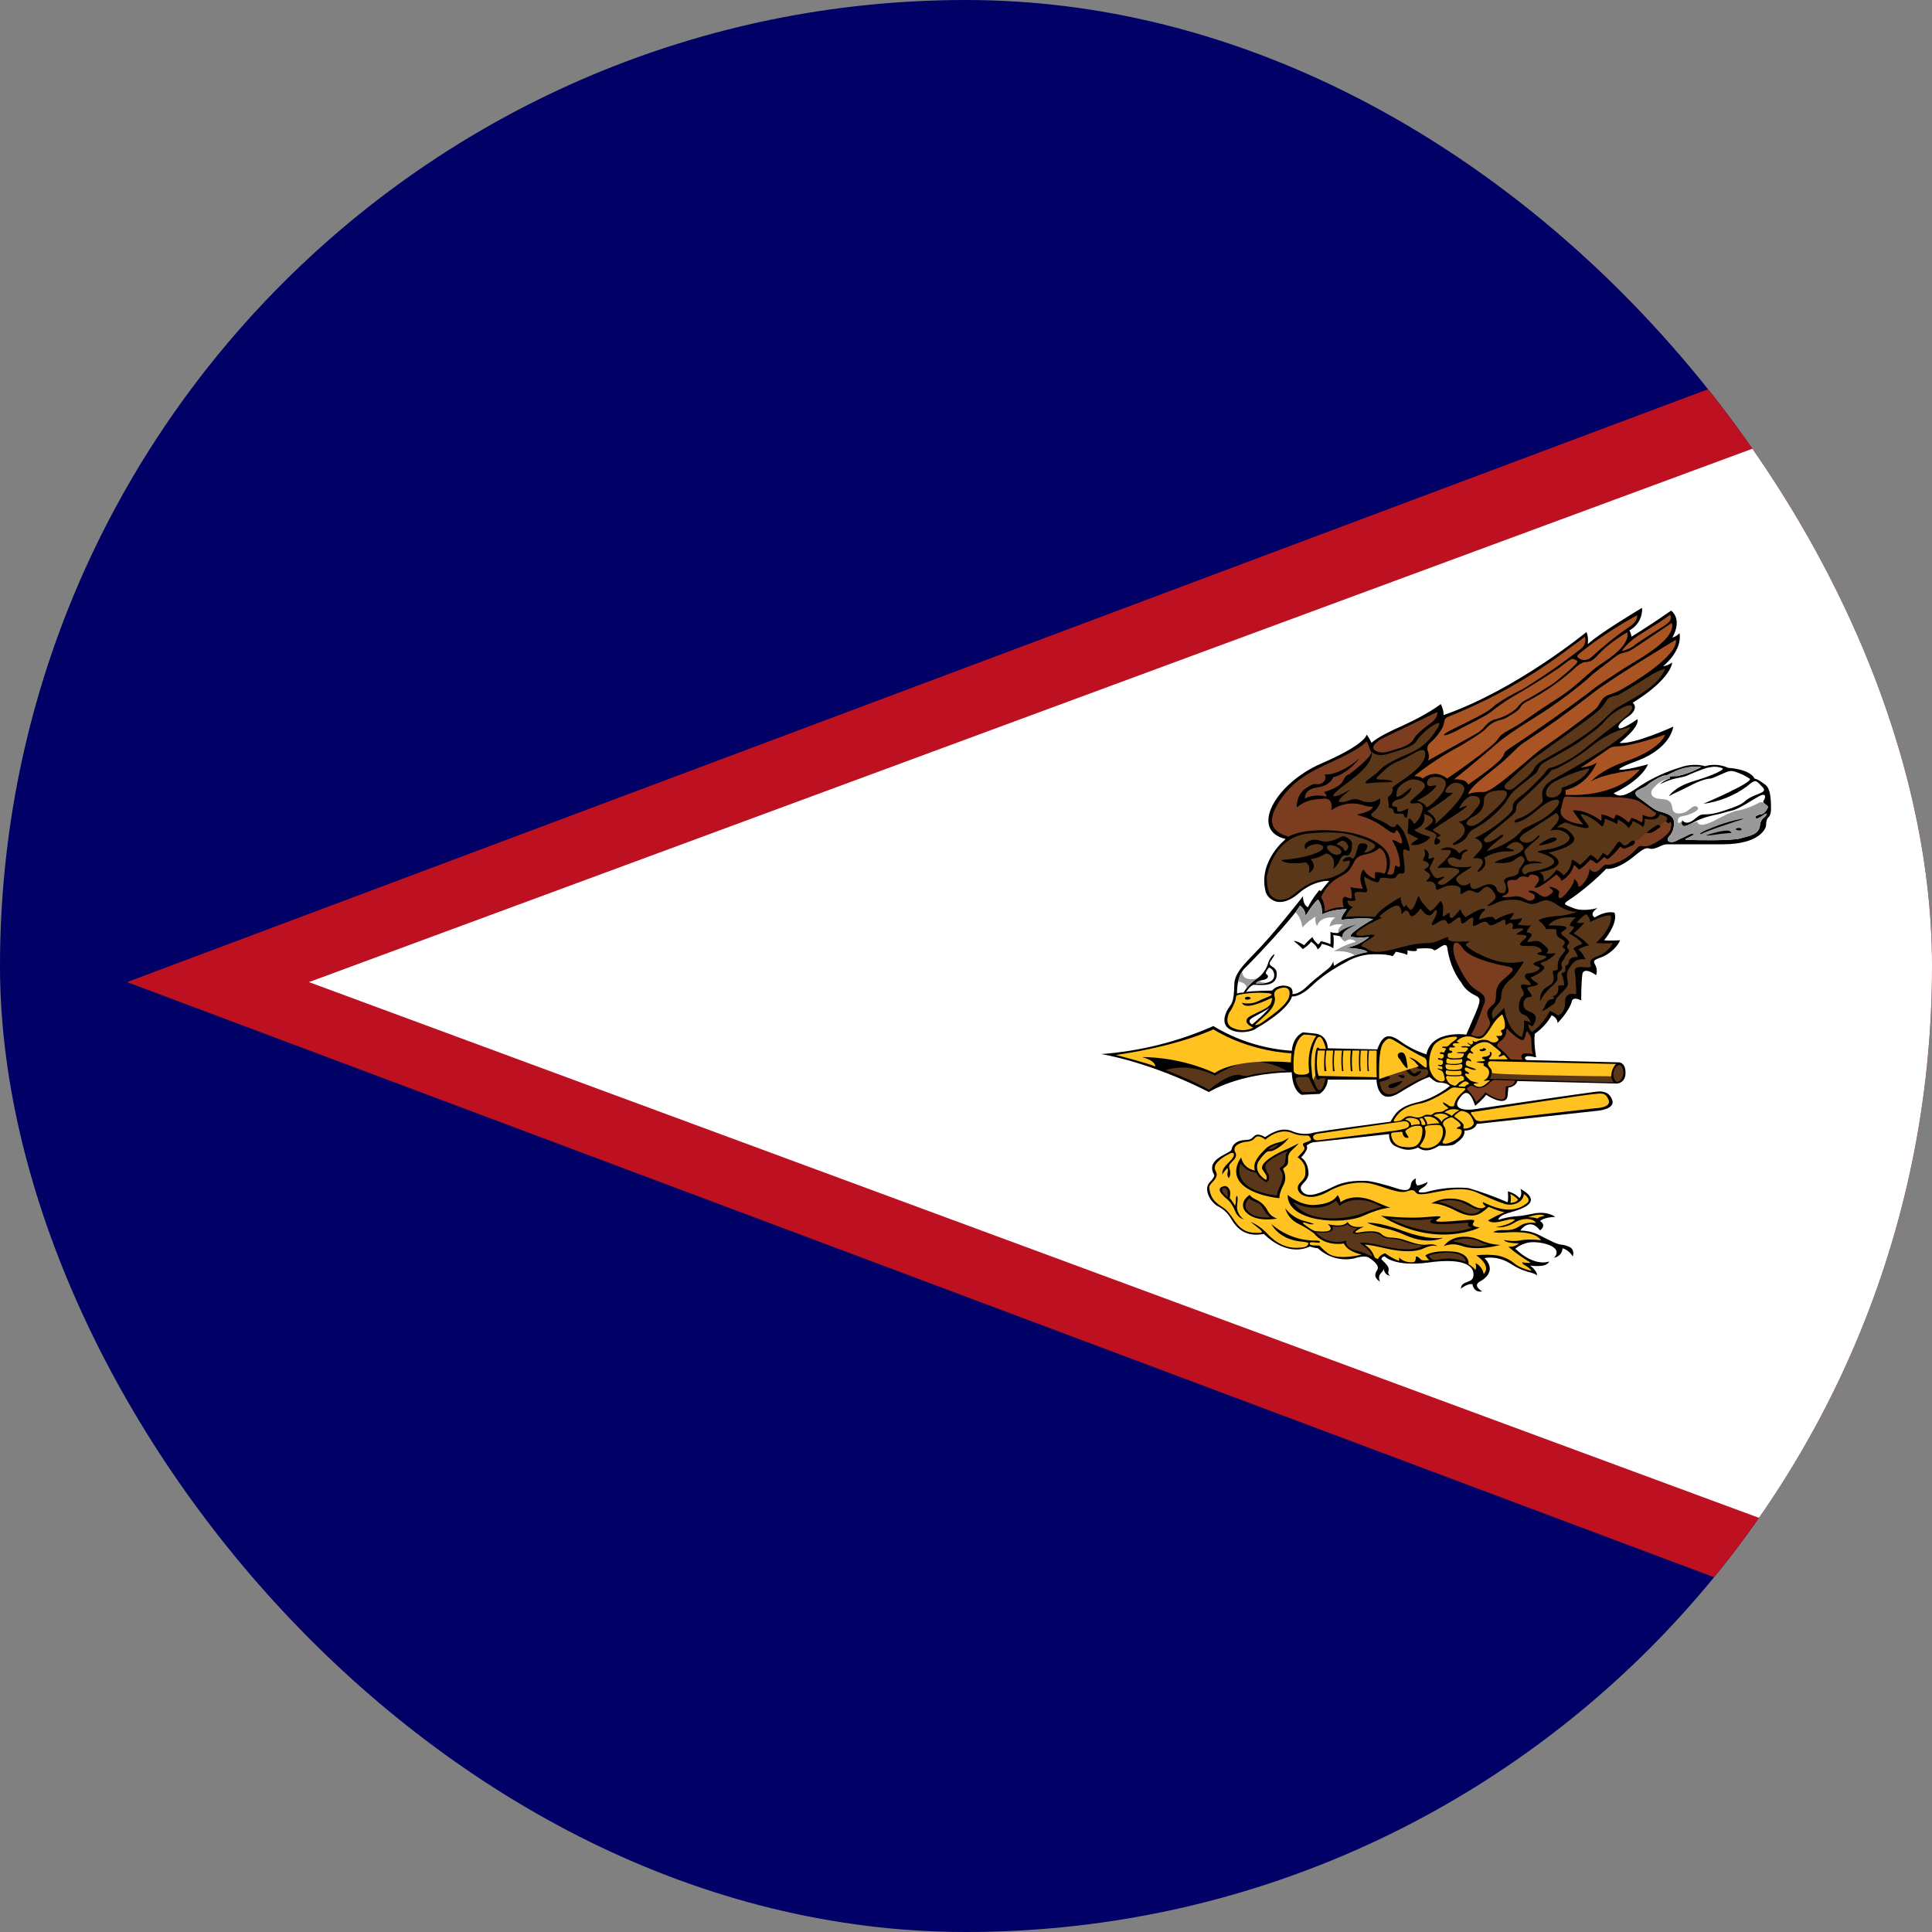 <svg width="24" height="24" viewBox="0 0 24 24" fill="none" xmlns="http://www.w3.org/2000/svg">
<rect x="0" y="0" width="24" height="24" fill="#808080" stroke="none"/>
<g clip-path="url(#clip0_69_1162)">
<path d="M0 -1.2H24V25.6H0V-1.2Z" fill="#000066"/>
<path d="M1.578 12.2L25.578 3.2V21.2L1.578 12.2Z" fill="#BD1021"/>
<path d="M3.838 12.2L25.588 4.163V20.236" fill="white"/>
<path d="M16.323 12.838C16.497 12.848 16.494 13.022 16.494 13.022L17.109 13.036C17.187 12.821 17.273 12.845 17.423 12.954C17.515 13.016 17.615 13.065 17.72 13.098C17.778 12.79 18.215 12.852 18.215 12.852C18.407 12.408 18.42 12.411 18.308 12.356C18.241 12.322 18.186 12.269 18.151 12.203C18.048 12.076 17.993 11.892 17.98 11.779C17.966 11.666 17.836 11.834 17.809 11.8C17.788 11.765 17.594 11.786 17.594 11.786C17.642 11.837 17.478 11.806 17.478 11.806C17.495 11.82 17.478 11.864 17.478 11.864C17.464 11.844 17.338 11.823 17.338 11.823C17.328 11.844 17.315 11.862 17.3 11.878C17.232 11.851 17.095 11.854 17.095 11.854C16.964 11.85 16.835 11.883 16.723 11.95C16.668 11.981 16.47 12.08 16.303 12.24C16.142 12.397 16.05 12.377 16.05 12.377C16.002 12.555 15.613 12.77 15.613 12.77C15.551 12.824 15.353 12.852 15.254 12.77C15.155 12.688 15.254 12.534 15.254 12.534C15.295 12.466 15.329 12.469 15.333 12.227C15.336 12.066 15.503 11.936 15.674 11.748C15.889 11.516 16.186 11.134 16.186 11.134C16.186 11.25 16.248 11.27 16.248 11.27C16.306 11.151 16.392 11.055 16.392 11.055C16.395 11.065 16.409 11.069 16.409 11.069C16.477 10.98 16.511 10.946 16.511 10.946C16.494 10.935 16.306 10.946 16.135 11.096C15.964 11.246 15.848 11.198 15.848 11.198C15.729 11.158 15.719 11.062 15.719 11.062C15.633 10.69 15.971 10.423 15.971 10.423C15.514 10.314 15.845 9.73 16.415 9.484C16.982 9.238 16.976 9.125 16.976 9.125C17.001 9.156 17.021 9.191 17.037 9.228C17.041 9.228 17.085 9.163 17.413 9.019C17.741 8.872 17.898 8.746 17.898 8.746C17.939 8.828 17.932 8.883 17.932 8.883C18.83 8.572 19.708 7.851 19.708 7.851C19.735 7.909 19.725 8.001 19.725 8.001C19.869 7.865 20.398 7.551 20.398 7.551C20.402 7.607 20.389 7.664 20.361 7.714C20.333 7.764 20.291 7.804 20.241 7.831C20.254 7.855 20.263 7.882 20.268 7.909C20.435 7.805 20.599 7.697 20.76 7.585C20.907 7.711 20.774 7.919 20.774 7.919C20.828 7.909 20.863 7.865 20.863 7.865C20.904 8.083 20.661 8.275 20.661 8.275C20.706 8.275 20.774 8.23 20.774 8.23C20.729 8.469 20.282 8.729 20.282 8.729C20.347 8.79 20.282 8.866 20.227 8.9C20.176 8.934 20.08 9.012 20.111 9.043C20.139 9.077 20.34 8.934 20.34 8.934C20.374 9.033 20.118 9.228 20.118 9.228C20.296 9.252 20.787 9.026 20.787 9.026C20.75 9.217 20.562 9.368 20.333 9.453C20.104 9.538 20.114 9.556 20.114 9.556C20.155 9.583 20.473 9.494 20.473 9.494C20.378 9.706 20.046 9.853 20.046 9.853C20.139 9.931 20.261 9.839 20.388 9.754C20.537 9.66 20.698 9.586 20.866 9.535C21.047 9.47 21.18 9.518 21.18 9.518C21.275 9.49 21.377 9.497 21.467 9.538C21.764 9.562 21.795 9.672 21.795 9.672C21.829 9.678 21.853 9.692 21.932 9.75C22.003 9.805 22 9.976 22 10.065C21.993 10.146 21.969 10.146 21.956 10.167C21.942 10.194 21.939 10.222 21.939 10.252C21.939 10.287 21.863 10.488 21.402 10.488H20.709C20.668 10.488 20.623 10.512 20.623 10.512C20.429 10.608 20.531 10.444 20.302 10.635C20.07 10.823 19.954 10.792 19.954 10.792C19.825 10.924 19.684 11.044 19.534 11.151C19.397 11.239 19.421 11.229 19.544 11.28C19.667 11.332 19.845 11.28 19.845 11.28C19.729 11.359 19.811 11.397 19.811 11.397C19.961 11.304 20.056 11.338 20.056 11.338C20.104 11.472 19.927 11.68 19.927 11.68C19.995 11.69 20.125 11.68 20.125 11.68C20.091 11.772 19.968 11.871 19.872 11.899C19.78 11.933 19.794 11.943 19.824 12.001C19.848 12.056 19.828 12.114 19.828 12.114C19.664 12.001 19.657 12.1 19.657 12.1C19.64 12.237 19.643 12.428 19.643 12.428C19.527 12.37 19.524 12.445 19.524 12.445C19.489 12.568 19.349 12.708 19.349 12.708C19.343 12.633 19.274 12.613 19.274 12.613C19.199 12.756 19.066 12.841 19.066 12.841C19.049 12.961 19.083 13.135 19.083 13.135C18.994 13.115 18.963 13.115 18.946 13.135C18.936 13.159 18.967 13.169 18.967 13.169L20.108 13.197C20.125 13.197 20.193 13.207 20.193 13.326C20.193 13.453 20.091 13.46 20.091 13.46L18.847 13.429C18.847 13.429 18.851 13.463 18.786 13.497C18.721 13.531 18.745 13.46 18.728 13.613C18.707 13.764 18.461 13.6 18.461 13.6C18.42 13.661 18.325 13.736 18.325 13.736C18.267 13.566 18.209 13.518 18.12 13.661C18.031 13.808 18.284 13.784 18.284 13.784C18.284 13.784 19.746 13.569 19.824 13.562C19.903 13.552 19.992 13.559 20.029 13.668C20.063 13.781 19.848 13.798 19.848 13.798L18.345 13.962C18.314 14.05 18.192 14.044 18.192 14.044C18.202 14.129 18.113 14.18 18.069 14.214C18.021 14.242 17.877 14.232 17.877 14.232C17.706 14.348 17.618 14.255 17.618 14.255C17.505 14.303 17.433 14.283 17.341 14.242C17.245 14.201 17.256 14.088 17.256 14.088L16.306 14.191C16.279 14.199 16.253 14.213 16.231 14.232C16.265 14.276 16.163 14.378 16.163 14.378C16.193 14.396 16.248 14.45 16.255 14.566C16.262 14.693 16.101 14.713 16.18 14.805C16.258 14.891 16.409 14.816 16.573 14.737C16.736 14.659 16.897 14.669 16.965 14.669C17.034 14.669 17.232 14.723 17.355 14.764C17.478 14.805 17.519 14.778 17.526 14.717C17.532 14.659 17.59 14.638 17.59 14.638C17.573 14.7 17.608 14.727 17.608 14.727C17.652 14.72 17.695 14.705 17.734 14.682C17.727 14.73 17.666 14.758 17.666 14.758C17.549 14.836 17.713 14.809 17.713 14.809C17.884 14.761 18.062 14.743 18.239 14.758C18.406 14.807 18.569 14.866 18.728 14.935C18.741 14.894 18.731 14.799 18.731 14.799C18.834 14.826 18.875 14.884 18.875 14.884C18.916 14.843 18.888 14.768 18.888 14.768C19.22 14.956 18.82 15.041 18.714 15.075C18.612 15.109 18.612 15.154 18.612 15.154C18.683 15.13 18.756 15.116 18.83 15.109C18.905 15.103 18.878 15.109 19.052 15.075C19.23 15.041 19.319 15.116 19.319 15.116C19.172 15.123 19.131 15.168 19.131 15.168C19.22 15.226 19.131 15.284 19.131 15.284C19.001 15.113 18.885 15.287 18.885 15.287C18.96 15.287 19.035 15.303 19.104 15.335L19.288 15.427C19.411 15.482 19.387 15.447 19.479 15.482C19.575 15.516 19.537 15.608 19.537 15.608C19.509 15.56 19.464 15.523 19.411 15.506C19.404 15.608 19.305 15.625 19.305 15.625C19.428 15.489 19.165 15.427 19.039 15.431C18.916 15.431 18.823 15.512 18.823 15.512C19.073 15.748 19.244 15.67 19.244 15.67C19.213 15.755 19.008 15.721 19.008 15.721C19.104 15.796 19.093 15.844 19.093 15.844C19.042 15.796 18.957 15.82 18.779 15.707C18.601 15.588 18.441 15.629 18.441 15.629C18.619 15.81 18.379 15.922 18.379 15.922C18.291 15.977 18.413 16.042 18.413 16.042C18.304 16.062 18.291 15.953 18.291 15.953C18.233 15.939 18.147 16.008 18.147 16.008C18.154 15.898 18.304 15.953 18.304 15.837C18.311 15.717 18.168 15.625 17.747 15.683C17.324 15.741 17.201 15.608 17.201 15.608C17.167 15.608 17.16 15.642 17.16 15.642C17.228 15.711 17.259 15.738 17.249 15.786C17.235 15.83 17.269 15.847 17.269 15.847C17.191 15.84 17.187 15.752 17.187 15.752C17.187 15.789 17.17 15.793 17.143 15.83C17.116 15.868 17.143 15.922 17.143 15.922C17.109 15.895 17.051 15.861 17.109 15.775C17.15 15.714 17.017 15.632 17.017 15.632C16.965 15.581 16.825 15.632 16.825 15.632C16.745 15.649 16.662 15.647 16.583 15.625C16.503 15.603 16.431 15.562 16.371 15.506C16.337 15.506 16.272 15.485 16.272 15.485C15.968 15.622 15.701 15.328 15.701 15.328C15.473 15.372 15.367 15.26 15.299 15.15C15.259 15.076 15.197 15.016 15.121 14.98C15.032 14.925 14.943 14.768 15.032 14.682C15.1 14.611 15.083 14.594 15.083 14.594C14.964 14.392 15.292 14.331 15.299 14.279C15.309 14.211 15.377 14.167 15.452 14.163C15.527 14.156 15.527 14.163 15.579 14.115C15.623 14.064 15.715 14.126 15.715 14.126C15.739 14.112 15.903 13.986 16.047 14.05C16.193 14.115 16.316 14.071 16.316 14.071C16.419 14.047 17.273 13.934 17.273 13.934C17.324 13.849 17.365 13.75 17.601 13.695C17.836 13.641 18.011 13.49 18.011 13.49C17.97 13.449 17.901 13.449 17.867 13.446C17.829 13.446 17.758 13.378 17.758 13.378C17.713 13.398 17.689 13.388 17.382 13.576C17.105 13.746 17.099 13.412 17.099 13.412H16.494C16.484 13.538 16.392 13.589 16.392 13.589L16.169 13.6C16.047 13.538 16.047 13.32 16.047 13.32C15.384 13.33 15.018 13.566 15.018 13.566C14.267 13.183 13.679 13.094 13.679 13.094C14.161 13.059 14.632 12.941 15.073 12.746C15.368 12.925 15.702 13.03 16.047 13.053C16.064 12.869 16.186 12.824 16.186 12.824L16.323 12.838Z" fill="black"/>
<path d="M15.241 14.348C15.053 14.458 15.087 14.519 15.104 14.553C15.121 14.587 15.121 14.622 15.07 14.676C15.019 14.727 15.022 14.745 15.022 14.745C15.033 14.929 15.159 14.97 15.217 15.018C15.265 15.052 15.34 15.171 15.34 15.171C15.439 15.312 15.541 15.315 15.617 15.315C15.695 15.315 15.685 15.305 15.651 15.271L15.535 15.178C15.611 15.211 15.679 15.258 15.736 15.318C15.928 15.53 16.105 15.503 16.184 15.496C16.262 15.486 16.252 15.438 16.252 15.438C16.225 15.43 16.198 15.425 16.17 15.424C15.88 15.397 15.794 15.206 15.794 15.206C15.942 15.335 16.131 15.408 16.327 15.411C16.409 15.407 16.406 15.431 16.385 15.438L16.303 15.431C16.266 15.431 16.266 15.441 16.273 15.458C16.283 15.472 16.32 15.472 16.365 15.472C16.413 15.472 16.375 15.476 16.494 15.568C16.617 15.663 16.915 15.585 16.915 15.585C16.72 15.54 16.696 15.448 16.696 15.448C16.433 15.482 16.327 15.325 16.327 15.325C16.268 15.279 16.203 15.239 16.136 15.206C16.094 15.187 16.058 15.16 16.028 15.126C15.998 15.092 15.977 15.051 15.965 15.008C16.009 15.069 16.091 15.137 16.194 15.165C16.296 15.192 16.324 15.206 16.324 15.206C16.297 15.212 16.27 15.209 16.245 15.199C16.143 15.165 16.201 15.209 16.201 15.209C16.317 15.301 16.348 15.294 16.348 15.294C16.641 15.325 16.494 15.206 16.494 15.206C16.706 15.257 16.74 15.178 16.74 15.178C16.785 15.271 16.945 15.236 16.945 15.236C16.734 15.339 16.894 15.308 16.894 15.308C17.109 15.271 17.154 15.325 17.154 15.325C17.208 15.376 17.27 15.373 17.27 15.373C17.27 15.373 17.311 15.373 17.389 15.387C17.471 15.404 17.601 15.472 17.717 15.462C17.837 15.445 17.854 15.482 17.854 15.482C17.833 15.472 17.779 15.465 17.69 15.506C17.598 15.551 17.437 15.561 17.205 15.506C16.973 15.452 16.952 15.462 16.952 15.462C17.004 15.494 17.045 15.542 17.068 15.598C17.079 15.639 17.119 15.639 17.119 15.639C17.137 15.588 17.205 15.568 17.205 15.568C17.258 15.606 17.316 15.638 17.376 15.663C17.389 15.639 17.376 15.619 17.376 15.619C17.465 15.704 17.567 15.677 17.567 15.677C17.594 15.66 17.587 15.609 17.587 15.609C17.622 15.609 17.628 15.629 17.656 15.65C17.68 15.663 17.758 15.653 17.758 15.653C17.731 15.639 17.707 15.595 17.707 15.595C17.827 15.517 18.083 15.551 18.083 15.551C18.264 15.585 18.243 15.704 18.243 15.704C18.276 15.723 18.304 15.748 18.329 15.776C18.346 15.735 18.329 15.691 18.329 15.691C18.418 15.732 18.431 15.827 18.431 15.827C18.534 15.718 18.339 15.595 18.339 15.595C18.431 15.581 18.534 15.588 18.595 15.595C18.678 15.61 18.756 15.646 18.82 15.701C18.892 15.759 19.022 15.786 19.022 15.786C19.019 15.762 18.947 15.718 18.93 15.711C18.916 15.704 18.909 15.68 18.909 15.68C18.974 15.694 19.015 15.687 19.015 15.687C18.797 15.551 18.739 15.486 18.739 15.486C18.82 15.496 18.868 15.445 18.868 15.445C18.694 15.445 18.684 15.404 18.684 15.404C18.708 15.407 18.79 15.428 18.896 15.407C19.002 15.387 19.142 15.407 19.142 15.407C19.067 15.284 18.776 15.305 18.68 15.312C18.585 15.318 18.551 15.305 18.551 15.305C18.564 15.298 18.581 15.284 18.653 15.281C18.728 15.281 18.8 15.288 18.885 15.226C18.964 15.171 19.08 15.192 19.08 15.192C19.053 15.137 18.92 15.117 18.807 15.192C18.687 15.264 18.585 15.243 18.585 15.243C18.766 15.216 18.82 15.151 18.82 15.151C18.766 15.137 18.735 15.154 18.622 15.178C18.513 15.199 18.486 15.161 18.486 15.161C18.605 15.089 18.691 15.059 18.691 15.059C18.588 15.038 18.493 14.991 18.493 14.991C18.383 15.093 18.301 15.148 18.093 15.045C17.888 14.936 17.779 14.95 17.779 14.95C17.857 14.906 17.945 14.885 18.034 14.889C18.124 14.892 18.21 14.92 18.284 14.97C18.421 15.049 18.455 14.984 18.455 14.984C18.414 14.96 18.421 14.932 18.421 14.932C18.749 15.1 18.892 15.001 18.964 14.95C19.036 14.898 18.93 14.833 18.93 14.833C18.923 14.936 18.793 14.991 18.684 14.953C18.581 14.919 18.479 14.871 18.329 14.806C18.178 14.745 17.987 14.779 17.813 14.813C17.635 14.85 17.611 14.833 17.594 14.82C17.577 14.806 17.57 14.762 17.478 14.799C17.389 14.837 17.178 14.738 17.048 14.707C16.918 14.673 16.703 14.69 16.518 14.792C16.334 14.898 16.238 14.871 16.184 14.847C16.129 14.82 16.091 14.751 16.153 14.69C16.214 14.628 16.221 14.611 16.214 14.519C16.208 14.43 16.119 14.376 16.119 14.376C16.201 14.29 16.221 14.273 16.194 14.239C16.167 14.198 16.208 14.198 16.255 14.178C16.303 14.157 16.283 14.154 16.273 14.126C16.259 14.099 16.232 14.106 16.232 14.106C16.126 14.109 16.064 14.079 16.064 14.079C15.886 13.996 15.719 14.157 15.719 14.157C15.617 14.079 15.593 14.133 15.576 14.15C15.559 14.167 15.521 14.184 15.473 14.184C15.432 14.191 15.367 14.208 15.343 14.249C15.343 14.249 15.323 14.283 15.347 14.318C15.347 14.318 15.374 14.359 15.326 14.41C15.275 14.461 15.258 14.471 15.275 14.523C15.289 14.567 15.285 14.604 15.265 14.635C15.265 14.635 15.241 14.611 15.248 14.577C15.255 14.543 15.255 14.523 15.248 14.509C15.248 14.509 15.197 14.557 15.186 14.591C15.186 14.591 15.166 14.536 15.241 14.464C15.309 14.396 15.343 14.355 15.323 14.328C15.309 14.307 15.255 14.341 15.244 14.348H15.241Z" fill="#FFC221"/>
<path d="M15.449 15.148C15.449 15.148 15.357 15.079 15.367 14.98C15.377 14.888 15.377 14.878 15.367 14.854C15.367 14.854 15.35 14.864 15.353 14.902C15.353 14.936 15.346 14.973 15.343 14.98C15.343 14.98 15.299 14.902 15.275 14.884C15.275 14.884 15.295 14.803 15.268 14.768C15.244 14.731 15.217 14.727 15.186 14.741C15.145 14.755 15.114 14.792 15.254 14.905C15.254 14.905 15.305 14.949 15.34 15.038C15.374 15.127 15.435 15.141 15.445 15.148H15.449ZM15.893 14.881C15.893 14.881 15.889 14.83 15.937 14.734C15.954 14.706 15.964 14.673 15.966 14.64C15.967 14.607 15.961 14.573 15.947 14.543C15.937 14.516 15.927 14.526 15.978 14.485C16.036 14.434 15.954 14.369 16.057 14.28C16.057 14.28 16.118 14.225 16.135 14.201C16.135 14.201 16.033 14.256 15.958 14.287C15.889 14.314 15.63 14.444 15.684 14.529C15.746 14.615 15.739 14.621 15.729 14.659C15.729 14.659 15.572 14.574 15.627 14.441C15.627 14.441 15.654 14.389 15.719 14.324C15.78 14.27 15.746 14.338 15.866 14.266C15.866 14.266 15.958 14.212 16.012 14.133C16.012 14.133 15.944 14.174 15.924 14.181C15.924 14.181 15.787 14.208 15.726 14.266C15.671 14.324 15.551 14.427 15.589 14.54C15.589 14.54 15.452 14.526 15.418 14.379C15.418 14.379 15.159 14.7 15.705 14.85C15.705 14.85 15.807 14.878 15.896 14.884L15.893 14.881Z" fill="black"/>
<path d="M18.291 13.815C18.496 13.78 19.671 13.603 19.78 13.593C19.896 13.582 19.941 13.565 19.982 13.661C20.026 13.763 19.818 13.767 19.818 13.767L18.414 13.927C18.346 13.934 18.328 13.907 18.328 13.907L18.277 13.838C18.277 13.838 18.26 13.818 18.291 13.811V13.815Z" fill="#FFC221"/>
<path d="M15.412 14.453C15.412 14.453 15.261 14.771 15.856 14.85C15.856 14.85 15.859 14.815 15.883 14.764C15.91 14.713 15.961 14.61 15.91 14.546C15.863 14.481 15.951 14.515 15.961 14.429C15.979 14.344 15.955 14.354 15.996 14.3C15.996 14.3 15.811 14.368 15.736 14.453C15.668 14.535 15.835 14.597 15.736 14.689C15.736 14.689 15.651 14.655 15.6 14.566C15.6 14.566 15.487 14.566 15.412 14.453Z" fill="#5A3719"/>
<path d="M15.999 14.846C15.999 14.846 16.146 14.973 16.32 14.969C16.494 14.959 16.573 14.915 16.617 14.846C16.617 14.846 16.652 14.897 16.652 14.935C16.652 14.935 16.802 14.809 17.061 14.918C17.321 15.027 17.246 14.996 17.304 15.003C17.304 15.003 17.191 14.986 16.939 15.102C16.675 15.222 15.992 15.181 15.996 14.846H15.999Z" fill="black"/>
<path d="M15.753 14.279C15.753 14.279 15.818 14.29 15.883 14.214C15.883 14.214 15.794 14.231 15.753 14.283V14.279ZM15.251 14.874C15.251 14.874 15.128 14.778 15.206 14.757C15.206 14.757 15.264 14.747 15.251 14.874Z" fill="#5A3719"/>
<path d="M17.935 15.482C17.935 15.482 18.003 15.363 18.191 15.363C18.379 15.363 18.4 15.452 18.639 15.465C18.639 15.465 18.352 15.547 18.154 15.476C18.051 15.438 17.956 15.469 17.935 15.482Z" fill="black"/>
<path d="M16.061 14.932C16.061 14.932 16.348 15.102 16.597 14.915C16.597 14.915 16.618 14.935 16.638 14.983C16.638 14.983 16.829 14.798 17.168 14.996C17.168 14.996 17.127 14.993 16.966 15.058C16.758 15.15 16.235 15.212 16.061 14.928V14.932Z" fill="#5A3719"/>
<path d="M17.154 15.102C17.154 15.102 17.427 15.136 17.656 15.123C17.796 15.116 17.95 15.089 17.875 15.136C17.796 15.181 17.837 15.188 18.162 15.16C18.483 15.126 18.158 15.218 18.38 15.249C18.38 15.249 17.837 15.522 17.154 15.102Z" fill="black"/>
<path d="M17.867 14.932C17.867 14.932 18.024 14.874 18.174 14.942C18.321 15.011 18.297 15.018 18.396 15.028C18.396 15.028 18.328 15.127 18.168 15.048C18.004 14.97 17.963 14.953 17.867 14.932ZM18.045 15.421C18.045 15.421 18.202 15.342 18.372 15.421C18.393 15.434 18.441 15.455 18.485 15.462C18.485 15.462 18.355 15.506 18.219 15.462C18.161 15.444 18.116 15.431 18.045 15.421ZM17.269 15.141C17.269 15.141 17.621 15.175 17.809 15.137C17.809 15.137 17.59 15.24 18.14 15.195C18.14 15.195 18.26 15.181 18.243 15.199C18.232 15.216 18.222 15.233 18.284 15.25C18.284 15.25 17.874 15.434 17.269 15.141Z" fill="#5A3719"/>
<path d="M15.527 14.846C15.527 14.846 15.534 14.87 15.609 14.905C15.668 14.933 15.716 14.979 15.746 15.038C15.758 15.062 15.775 15.083 15.795 15.1C15.816 15.117 15.84 15.13 15.865 15.137C15.865 15.137 15.592 15.195 15.469 15.048C15.469 15.048 15.377 14.945 15.524 14.843" fill="black"/>
<path d="M17.68 15.475C17.68 15.475 17.574 15.468 17.424 15.416C17.277 15.365 17.239 15.41 17.154 15.348C17.072 15.283 16.904 15.324 16.874 15.328C16.839 15.331 16.751 15.328 16.863 15.256C16.863 15.256 16.774 15.256 16.74 15.208C16.74 15.208 16.699 15.249 16.549 15.236C16.549 15.236 16.617 15.338 16.344 15.307C16.39 15.36 16.451 15.398 16.518 15.416C16.586 15.434 16.657 15.432 16.723 15.41C16.723 15.416 16.706 15.495 16.826 15.529C16.956 15.56 16.979 15.584 17.044 15.608C17.044 15.608 17.055 15.556 16.887 15.437C16.887 15.437 16.976 15.43 17.106 15.461C17.236 15.492 17.523 15.567 17.68 15.475ZM17.748 15.601C17.748 15.601 17.775 15.662 17.857 15.649C17.973 15.622 18.095 15.631 18.206 15.676C18.206 15.676 18.23 15.567 17.967 15.56C17.967 15.56 17.803 15.567 17.748 15.601ZM15.521 14.884C15.521 14.884 15.418 14.969 15.511 15.054C15.593 15.133 15.723 15.126 15.784 15.123C15.784 15.123 15.75 15.102 15.716 15.054C15.681 15.003 15.681 14.969 15.613 14.938C15.541 14.908 15.535 14.901 15.521 14.884ZM15.418 14.453C15.418 14.453 15.261 14.771 15.863 14.85C15.863 14.85 15.863 14.815 15.886 14.764C15.907 14.713 15.958 14.61 15.914 14.546C15.859 14.481 15.951 14.515 15.965 14.429C15.979 14.344 15.955 14.354 15.999 14.3C15.999 14.3 15.811 14.368 15.736 14.453C15.668 14.535 15.835 14.597 15.736 14.689C15.736 14.689 15.651 14.655 15.6 14.566C15.6 14.566 15.487 14.566 15.412 14.453H15.418Z" fill="#5A3719"/>
<path d="M16.983 15.191C16.983 15.191 17.11 15.171 17.427 15.29C17.748 15.406 17.881 15.379 17.926 15.376C17.926 15.376 17.748 15.471 17.468 15.348C17.222 15.239 17.209 15.28 16.983 15.191Z" fill="black"/>
<path d="M18.981 15.12C18.981 15.12 19.049 15.12 19.097 15.137C19.097 15.137 19.121 15.114 19.189 15.103C19.189 15.103 19.145 15.062 18.981 15.12ZM18.762 14.943C18.762 14.943 18.834 14.943 18.858 14.902C18.858 14.902 18.82 14.857 18.762 14.833C18.762 14.833 18.776 14.888 18.762 14.943ZM16.313 14.13C16.313 14.13 16.296 14.096 16.375 14.082L17.444 13.928C17.444 13.928 17.495 13.928 17.502 13.962C17.512 14 17.498 14.027 17.256 14.055L16.381 14.164C16.381 14.164 16.317 14.174 16.313 14.13Z" fill="#FFC221"/>
<path d="M17.28 14.085C17.28 14.085 17.28 14.225 17.423 14.246C17.56 14.266 17.611 14.239 17.645 14.167C17.656 14.143 17.7 13.996 17.639 13.986C17.611 13.983 17.57 13.986 17.539 13.996C17.492 14.02 17.447 14.044 17.461 14.065C17.495 14.12 17.502 14.133 17.495 14.133C17.454 14.143 17.434 14.113 17.427 14.092C17.416 14.065 17.444 14.051 17.352 14.065C17.311 14.068 17.283 14.068 17.283 14.085H17.28ZM17.878 13.976C17.946 13.986 17.942 14.14 17.857 14.212C17.762 14.287 17.673 14.256 17.673 14.256C17.625 14.239 17.632 14.242 17.669 14.188C17.703 14.137 17.721 14.065 17.7 14.017C17.693 14 17.71 13.986 17.734 13.983C17.734 13.983 17.802 13.969 17.878 13.976Z" fill="#FFC221"/>
<path d="M17.939 13.989C17.939 13.989 17.993 14.057 17.925 14.177C17.925 14.177 17.898 14.211 17.962 14.207C18.024 14.201 18.171 14.132 18.157 14.043C18.157 14.043 18.15 14.023 18.113 14.023C18.075 14.023 18.106 14.006 18.123 13.996C18.137 13.996 18.188 13.975 18.058 13.893C18.058 13.893 18.038 13.873 18.014 13.883C17.993 13.89 17.925 13.917 17.925 13.958C17.925 13.975 17.939 13.992 17.939 13.992V13.989Z" fill="#FFC221"/>
<path d="M18.079 13.88C18.079 13.88 18.181 13.951 18.181 13.976C18.181 13.996 18.171 14.027 18.198 14.02C18.226 14.02 18.335 13.996 18.301 13.924C18.273 13.852 18.243 13.822 18.192 13.808C18.14 13.788 18.127 13.812 18.082 13.846C18.082 13.846 18.052 13.866 18.079 13.88ZM17.529 13.982C17.529 13.982 17.546 13.931 17.454 13.907C17.454 13.907 17.491 13.873 17.57 13.893C17.645 13.907 17.638 13.962 17.638 13.965C17.638 13.965 17.577 13.965 17.529 13.982ZM17.727 13.969C17.727 13.969 17.829 13.951 17.881 13.955C17.881 13.955 17.826 13.842 17.686 13.876C17.686 13.876 17.737 13.938 17.727 13.969ZM17.908 13.941C17.908 13.941 17.908 13.904 17.997 13.87C17.997 13.87 17.956 13.829 17.894 13.835C17.826 13.835 17.809 13.859 17.809 13.859C17.809 13.859 17.887 13.887 17.908 13.941ZM17.942 13.818C17.942 13.818 18 13.832 18.034 13.863C18.034 13.863 18.086 13.805 18.13 13.794C18.13 13.794 18.045 13.747 17.942 13.818Z" fill="#FFC221"/>
<path d="M15.019 13.539C15.019 13.539 15.264 13.327 15.401 13.354C15.538 13.382 15.469 13.361 15.62 13.337C15.77 13.317 15.927 13.3 15.989 13.306C15.989 13.306 15.804 13.177 15.48 13.18C15.48 13.18 15.254 13.259 15.094 13.361C15.094 13.361 14.79 13.194 14.479 13.293C14.479 13.293 14.817 13.419 15.019 13.539Z" fill="#5A3719"/>
<path d="M17.628 13.897L17.669 13.89C17.669 13.89 17.738 13.976 17.69 13.976C17.649 13.976 17.662 13.966 17.656 13.942C17.652 13.924 17.642 13.909 17.628 13.897ZM17.321 13.904C17.321 13.904 17.294 13.938 17.341 13.931C17.399 13.921 17.389 13.931 17.447 13.887C17.447 13.887 17.488 13.849 17.556 13.873C17.556 13.873 17.618 13.894 17.666 13.87C17.714 13.842 17.724 13.846 17.751 13.849C17.779 13.849 17.779 13.856 17.809 13.829C17.843 13.805 17.905 13.825 17.942 13.795C17.98 13.761 18.028 13.788 17.942 13.726C17.942 13.726 17.925 13.709 17.925 13.692C17.925 13.692 17.96 13.706 17.987 13.726C18.014 13.754 18.055 13.743 18.062 13.74C18.062 13.74 18.069 13.662 18.141 13.593C18.219 13.525 18.219 13.518 18.175 13.518C18.13 13.518 18.055 13.498 18.028 13.518C18.001 13.539 17.782 13.682 17.652 13.706C17.522 13.73 17.403 13.767 17.321 13.904ZM13.861 13.105C13.861 13.105 14.26 13.207 14.349 13.248C14.349 13.248 14.37 13.183 14.189 13.132C14.189 13.132 14.629 13.118 15.09 13.33C15.09 13.33 15.316 13.139 16.037 13.197C16.037 13.197 16.037 13.136 16.043 13.084C16.043 13.084 15.538 13.071 15.073 12.787C15.073 12.787 14.653 12.992 13.861 13.105ZM16.071 13.296C16.047 12.893 16.201 12.852 16.201 12.852C16.201 12.852 16.272 12.852 16.351 12.869C16.351 12.869 16.228 13.016 16.262 13.306C16.262 13.306 16.276 13.351 16.17 13.351C16.064 13.351 16.071 13.3 16.071 13.3V13.296Z" fill="#FFC221"/>
<path d="M16.18 13.566C16.18 13.566 16.102 13.487 16.095 13.398C16.095 13.398 16.095 13.378 16.17 13.378C16.249 13.378 16.256 13.371 16.273 13.415C16.293 13.46 16.341 13.552 16.351 13.562L16.18 13.566Z" fill="#5A3719"/>
<path d="M16.341 13.36C16.335 13.309 16.332 13.258 16.334 13.207C16.338 12.981 16.375 13.002 16.392 13.029H16.471C16.471 13.029 16.413 12.776 16.345 12.927C16.294 13.038 16.277 13.161 16.293 13.282C16.297 13.35 16.303 13.395 16.314 13.418L16.341 13.36Z" fill="#FFC221"/>
<path d="M17.219 13.361C17.219 13.361 17.366 13.388 17.14 13.439C17.14 13.439 17.15 13.72 17.42 13.525C17.42 13.525 17.581 13.422 17.694 13.381C17.694 13.381 17.748 13.361 17.741 13.32C17.741 13.32 17.748 13.269 17.69 13.282C17.69 13.282 17.642 13.282 17.611 13.272C17.611 13.272 17.577 13.231 17.557 13.245C17.536 13.262 17.485 13.252 17.526 13.303C17.567 13.351 17.577 13.337 17.594 13.323C17.615 13.31 17.7 13.275 17.625 13.347C17.55 13.419 17.482 13.306 17.454 13.286L17.219 13.361ZM16.467 13.395H16.399C16.399 13.395 16.365 13.45 16.341 13.361L16.317 13.415C16.317 13.415 16.395 13.716 16.467 13.395Z" fill="#5A3719"/>
<path d="M16.371 13.05C16.371 13.05 16.337 13.248 16.381 13.365L17.102 13.382C17.102 13.382 17.095 13.245 17.102 13.05H17.006C17.006 13.05 16.989 13.207 17.006 13.306H16.989C16.989 13.306 16.976 13.17 16.989 13.05H16.904C16.904 13.05 16.89 13.197 16.904 13.306H16.887C16.887 13.306 16.873 13.18 16.887 13.05H16.801C16.801 13.05 16.784 13.184 16.801 13.306H16.781C16.781 13.306 16.764 13.173 16.781 13.05H16.689C16.689 13.05 16.668 13.173 16.689 13.306H16.672C16.672 13.306 16.651 13.184 16.672 13.05H16.579C16.579 13.05 16.559 13.194 16.579 13.306H16.559C16.559 13.306 16.545 13.17 16.562 13.05H16.477C16.477 13.05 16.453 13.17 16.477 13.306H16.453C16.453 13.306 16.439 13.204 16.46 13.05H16.371ZM17.133 13.405C17.133 13.405 17.116 13.057 17.181 12.961C17.249 12.873 17.266 12.893 17.379 12.961C17.495 13.037 17.642 13.115 17.669 13.126C17.689 13.136 17.724 13.143 17.724 13.207C17.724 13.272 17.734 13.289 17.635 13.207C17.608 13.181 17.577 13.161 17.543 13.146C17.454 13.115 17.563 13.163 17.594 13.211C17.621 13.245 17.645 13.245 17.573 13.262C17.425 13.305 17.278 13.353 17.133 13.405Z" fill="#FFC221"/>
<path d="M17.382 13.153C17.382 13.153 17.331 13.091 17.399 13.074C17.468 13.061 17.471 13.177 17.485 13.248C17.495 13.324 17.399 13.177 17.389 13.156L17.382 13.153ZM17.29 13.46C17.29 13.46 17.211 13.491 17.266 13.515C17.314 13.539 17.454 13.423 17.41 13.43C17.355 13.44 17.29 13.464 17.29 13.464V13.46ZM17.392 13.358C17.392 13.358 17.461 13.348 17.447 13.375C17.437 13.409 17.413 13.389 17.399 13.382C17.389 13.375 17.345 13.358 17.396 13.354L17.392 13.358Z" fill="black"/>
<path d="M17.757 13.262C17.757 13.262 17.778 13.399 17.894 13.433C17.894 13.433 17.962 13.446 17.945 13.388C17.945 13.388 17.935 13.337 17.925 13.32C17.915 13.296 17.87 13.286 17.863 13.282C17.856 13.282 17.853 13.265 17.884 13.276C17.918 13.286 17.918 13.289 17.918 13.265C17.918 13.241 17.897 13.252 17.87 13.238C17.856 13.231 17.87 13.224 17.88 13.228C17.894 13.228 17.925 13.238 17.925 13.194C17.925 13.194 17.928 13.166 17.894 13.166C17.856 13.166 17.86 13.146 17.87 13.142C17.88 13.142 17.921 13.17 17.935 13.122C17.945 13.078 17.88 13.105 17.887 13.081C17.897 13.053 17.945 13.091 17.945 13.064C17.952 13.037 17.99 13.026 17.925 13.016C17.894 13.013 17.925 12.995 17.959 13.002C17.993 13.006 18.014 12.961 18.038 12.948C18.058 12.931 18.181 12.859 18.017 12.883C17.856 12.907 17.809 12.985 17.802 13.002C17.761 13.082 17.746 13.173 17.757 13.262Z" fill="#FFC221"/>
<path d="M18.134 13.364C18.158 13.364 18.175 13.364 18.182 13.381C18.209 13.436 18.148 13.415 18.114 13.457C18.079 13.498 18.079 13.491 18.032 13.474C17.984 13.46 17.963 13.388 17.963 13.388C17.963 13.364 17.98 13.361 18.004 13.368C18.004 13.368 18.083 13.374 18.137 13.368L18.134 13.364ZM17.963 13.337C17.963 13.337 17.963 13.351 17.994 13.354C18.018 13.354 18.096 13.364 18.148 13.351C18.148 13.351 18.161 13.347 18.155 13.316C18.155 13.316 18.155 13.293 18.114 13.303C18.069 13.31 18.011 13.303 17.987 13.299C17.967 13.293 17.953 13.299 17.96 13.334L17.963 13.337ZM17.956 13.238C17.956 13.238 17.953 13.282 17.994 13.286C18.038 13.293 18.093 13.293 18.114 13.286C18.131 13.286 18.161 13.279 18.165 13.252C18.165 13.228 18.172 13.21 18.12 13.224C18.069 13.238 18.004 13.224 17.997 13.224C17.994 13.224 17.956 13.214 17.956 13.238ZM17.974 13.152C17.974 13.152 17.963 13.173 17.967 13.194C17.967 13.21 17.997 13.217 18.052 13.217C18.107 13.217 18.155 13.21 18.161 13.194C18.165 13.17 18.178 13.149 18.137 13.159C18.093 13.163 18.035 13.166 18.015 13.159C17.994 13.149 17.977 13.146 17.974 13.152Z" fill="#FFC221"/>
<path d="M20.016 13.371C20.016 13.371 20.016 13.405 20.047 13.446L18.503 13.401C18.503 13.401 18.523 13.388 18.53 13.326L20.016 13.371Z" fill="#5A3719"/>
<path d="M17.987 13.091C17.987 13.091 17.973 13.129 18 13.139C18.024 13.146 18.076 13.152 18.137 13.142C18.137 13.142 18.171 13.142 18.181 13.108C18.192 13.074 18.192 13.094 18.103 13.081C18.103 13.081 18.076 13.07 18.154 13.07C18.154 13.07 18.202 13.07 18.205 13.064C18.215 13.057 18.274 13.006 18.195 13.012C18.116 13.012 18.157 12.995 18.195 12.995C18.236 12.995 18.25 13.006 18.263 12.995C18.277 12.985 18.263 12.989 18.239 12.968C18.215 12.947 18.236 12.951 18.25 12.965C18.267 12.975 18.277 12.982 18.294 12.965C18.311 12.947 18.28 12.924 18.294 12.93C18.304 12.93 18.315 12.958 18.362 12.93C18.417 12.906 18.482 12.92 18.499 12.93C18.52 12.947 18.574 12.965 18.605 12.93C18.639 12.903 18.567 12.872 18.595 12.869C18.629 12.866 18.649 12.876 18.66 12.852C18.673 12.825 18.612 12.804 18.67 12.79C18.724 12.773 18.677 12.62 18.66 12.602C18.66 12.602 18.595 12.64 18.53 12.749C18.458 12.862 18.417 12.927 18.325 12.893C18.192 12.842 18.12 12.913 18.103 12.927C18.069 12.947 18.171 12.954 18.11 12.958C18.052 12.958 18.052 12.965 18.048 12.971C18.041 12.982 18.048 12.989 18.058 12.992C18.069 12.992 18.089 13.012 18.055 13.012C18.021 13.012 17.994 13.002 18.004 13.043C18.004 13.043 18.004 13.05 18.024 13.053C18.045 13.053 18.052 13.081 18.014 13.081C17.987 13.081 17.987 13.088 17.987 13.091ZM18.127 13.477C18.127 13.477 18.103 13.494 18.137 13.497C18.178 13.497 18.195 13.508 18.209 13.487C18.222 13.467 18.27 13.473 18.236 13.446C18.202 13.419 18.181 13.436 18.127 13.48V13.477Z" fill="#FFC221"/>
<path d="M18.287 13.013C18.287 13.013 18.417 12.893 18.523 12.972C18.632 13.057 18.639 13.067 18.642 13.071C18.642 13.071 18.656 13.081 18.629 13.105C18.598 13.132 18.629 13.132 18.659 13.115C18.69 13.098 18.694 13.115 18.707 13.132C18.724 13.149 18.745 13.16 18.697 13.16H18.54C18.54 13.16 18.468 13.166 18.506 13.136C18.54 13.105 18.533 13.071 18.516 13.067C18.495 13.067 18.516 13.088 18.506 13.102C18.492 13.115 18.468 13.126 18.441 13.126C18.413 13.126 18.393 13.146 18.434 13.16C18.471 13.173 18.427 13.184 18.407 13.184C18.386 13.184 18.287 13.19 18.39 13.204C18.492 13.214 18.379 13.214 18.458 13.255C18.54 13.303 18.478 13.402 18.448 13.412C18.448 13.412 18.413 13.43 18.454 13.426C18.499 13.419 18.523 13.416 18.489 13.44C18.461 13.46 18.4 13.539 18.318 13.481C18.318 13.481 18.277 13.46 18.345 13.457C18.413 13.457 18.291 13.44 18.267 13.423C18.25 13.412 18.164 13.331 18.215 13.337C18.27 13.351 18.25 13.32 18.219 13.31C18.191 13.3 18.185 13.255 18.219 13.262C18.253 13.272 18.287 13.293 18.321 13.29C18.345 13.29 18.338 13.279 18.28 13.262C18.222 13.242 18.198 13.238 18.212 13.194C18.226 13.143 18.291 13.211 18.273 13.173C18.26 13.139 18.205 13.156 18.232 13.108C18.26 13.061 18.267 13.081 18.284 13.088C18.294 13.091 18.318 13.088 18.28 13.061C18.253 13.043 18.28 13.016 18.287 13.013Z" fill="#FFC221"/>
<path d="M18.379 13.046C18.379 13.046 18.379 13.029 18.407 13.033C18.427 13.033 18.42 13.026 18.427 13.019C18.434 13.019 18.492 13.036 18.437 13.053C18.417 13.063 18.383 13.06 18.383 13.046H18.379Z" fill="black"/>
<path d="M18.506 13.183C18.506 13.183 18.461 13.204 18.499 13.251C18.533 13.286 18.533 13.303 18.533 13.327C18.53 13.354 20.015 13.371 20.015 13.371C20.015 13.371 20.015 13.272 20.077 13.217L18.506 13.183Z" fill="#FFC221"/>
<path d="M20.04 13.344C20.04 13.344 20.047 13.262 20.095 13.238C20.119 13.221 20.149 13.228 20.163 13.293C20.183 13.385 20.105 13.467 20.071 13.43C20.037 13.395 20.043 13.344 20.043 13.344H20.04Z" fill="#5A3719"/>
<path d="M18.335 13.692C18.335 13.692 18.434 13.606 18.451 13.569C18.451 13.569 18.718 13.76 18.7 13.582L18.707 13.494C18.707 13.494 18.806 13.504 18.82 13.425L18.571 13.415C18.571 13.415 18.543 13.412 18.502 13.453C18.468 13.494 18.386 13.538 18.314 13.501C18.314 13.501 18.28 13.473 18.25 13.501C18.215 13.518 18.215 13.524 18.243 13.552C18.27 13.579 18.325 13.651 18.335 13.688V13.692ZM18.909 13.166L18.762 13.159C18.762 13.159 18.711 13.084 18.605 13.002C18.605 13.002 18.574 12.988 18.632 12.94C18.694 12.893 18.711 12.845 18.711 12.821C18.711 12.8 18.711 12.763 18.731 12.787C18.752 12.814 18.902 12.954 18.929 12.913C18.95 12.872 18.953 12.855 18.953 12.841C18.96 12.828 18.963 12.79 18.987 12.831C19.008 12.869 19.021 12.858 19.025 12.961C19.025 12.961 19.025 13.063 19.042 13.097C19.042 13.097 18.851 13.039 18.912 13.166H18.909ZM18.273 12.851C18.273 12.851 18.386 12.92 18.444 12.831C18.495 12.746 18.533 12.735 18.492 12.65C18.451 12.571 18.492 12.534 18.523 12.5C18.557 12.466 18.584 12.472 18.584 12.343C18.591 12.209 18.68 12.172 18.721 12.127C18.762 12.086 18.864 12.025 18.707 12.001C18.557 11.974 18.25 11.899 18.171 11.779C18.092 11.659 18.058 11.728 18.058 11.735C18.058 11.741 18.031 11.827 18.11 11.984C18.188 12.141 18.253 12.243 18.331 12.291C18.407 12.343 18.475 12.37 18.434 12.476C18.393 12.582 18.331 12.77 18.273 12.851Z" fill="#7B3C20"/>
<path d="M18.687 12.517C18.687 12.517 18.708 12.79 18.903 12.886C18.903 12.886 18.947 12.783 18.93 12.678C18.93 12.678 18.995 12.681 19.012 12.712C19.012 12.712 19.012 12.633 18.923 12.602C18.831 12.578 18.875 12.397 18.909 12.38C18.94 12.36 18.93 12.322 18.909 12.291C18.886 12.257 18.882 12.213 18.957 12.233C19.036 12.254 19.026 12.213 18.974 12.175C18.93 12.138 18.93 12.09 18.998 12.09C19.067 12.09 19.169 12.025 19.108 12.008C19.039 11.988 19.022 11.964 19.108 11.94C19.2 11.912 19.244 11.882 19.176 11.871C19.108 11.865 19.063 11.841 19.128 11.83C19.193 11.82 19.118 11.752 19.043 11.752C18.964 11.745 18.803 11.776 18.93 11.673C19.06 11.571 18.745 11.646 18.875 11.578C19.005 11.509 18.831 11.54 18.807 11.54C18.783 11.54 18.783 11.54 18.793 11.506C18.8 11.472 18.776 11.451 18.735 11.475C18.701 11.496 18.701 11.496 18.701 11.451C18.701 11.4 18.657 11.438 18.629 11.451C18.599 11.461 18.527 11.516 18.496 11.485C18.472 11.455 18.455 11.427 18.366 11.479C18.277 11.53 18.298 11.485 18.298 11.461C18.298 11.438 18.332 11.345 18.216 11.444C18.1 11.543 18.192 11.342 18.096 11.41C18.004 11.479 17.994 11.492 17.977 11.461C17.96 11.427 17.943 11.403 17.84 11.472C17.734 11.537 17.813 11.427 17.823 11.403C17.84 11.383 17.885 11.233 17.793 11.349C17.793 11.349 17.748 11.431 17.649 11.284C17.649 11.284 17.547 11.431 17.516 11.366C17.488 11.298 17.465 11.298 17.427 11.339C17.393 11.38 17.42 11.335 17.403 11.298C17.389 11.263 17.379 11.198 17.205 11.325C17.031 11.455 17.267 11.359 17.133 11.417C17 11.475 16.672 11.656 16.969 11.619C17.267 11.574 16.826 11.731 16.928 11.762C17.031 11.789 16.997 11.882 17.386 11.772C17.769 11.67 17.707 11.759 17.905 11.67C18.103 11.588 17.857 11.701 18.124 11.697C18.387 11.69 18.168 11.697 18.219 11.752C18.271 11.806 18.493 11.933 18.701 11.957C18.909 11.977 18.964 11.899 18.903 11.991C18.841 12.08 18.821 12.114 18.786 12.148C18.752 12.175 18.65 12.251 18.65 12.373C18.65 12.5 18.486 12.52 18.547 12.657L18.687 12.52V12.517Z" fill="#5A3719"/>
<path d="M19.032 12.821C19.032 12.821 18.985 12.787 18.985 12.726C18.985 12.726 19.019 12.732 19.032 12.753C19.032 12.753 19.152 12.616 19.005 12.568C18.865 12.521 18.937 12.387 18.985 12.387C19.032 12.387 19.043 12.377 18.998 12.319C18.957 12.268 18.964 12.264 19.043 12.251C19.121 12.237 19.114 12.216 19.077 12.2C19.052 12.185 19.03 12.166 19.012 12.145C19.012 12.145 19.244 12.046 19.169 11.998C19.094 11.954 19.169 11.964 19.237 11.919C19.306 11.872 19.312 11.861 19.323 11.841C19.323 11.841 19.254 11.851 19.206 11.841C19.206 11.841 19.265 11.81 19.206 11.762C19.148 11.714 19.128 11.673 19.036 11.694C18.944 11.718 18.974 11.687 19.008 11.649C19.043 11.612 19.029 11.591 18.964 11.581C18.964 11.581 18.971 11.54 19.022 11.496C19.022 11.496 18.896 11.503 18.851 11.482C18.851 11.482 18.906 11.448 18.906 11.404C18.906 11.404 18.838 11.428 18.752 11.421C18.752 11.421 18.803 11.376 18.803 11.339C18.803 11.339 18.653 11.373 18.585 11.424C18.585 11.424 18.568 11.424 18.558 11.404C18.544 11.39 18.537 11.37 18.37 11.424C18.37 11.424 18.387 11.349 18.428 11.322C18.469 11.294 18.462 11.233 18.206 11.393C18.206 11.393 18.172 11.373 18.141 11.294C18.141 11.294 18.083 11.373 18.042 11.4C18.042 11.4 18.008 11.417 18.008 11.366C18.015 11.315 17.984 11.349 17.96 11.366C17.933 11.38 17.915 11.417 17.926 11.315C17.936 11.212 17.892 11.192 17.892 11.192C17.892 11.192 17.813 11.305 17.765 11.318C17.765 11.318 17.68 11.236 17.649 11.182C17.622 11.127 17.622 11.106 17.591 11.202C17.56 11.294 17.523 11.305 17.523 11.305C17.523 11.305 17.471 11.26 17.468 11.236C17.468 11.236 17.458 11.26 17.441 11.27C17.441 11.27 17.396 11.219 17.4 11.144C17.4 11.144 17.12 11.298 17.085 11.39C17.085 11.39 16.822 11.373 16.716 11.393C16.716 11.393 16.74 11.311 16.809 11.267C16.809 11.267 16.74 11.26 16.74 11.188C16.74 11.188 16.795 11.195 16.829 11.188C16.863 11.182 16.781 11.082 16.867 11.079C16.952 11.076 17.01 11.12 16.969 11.004C16.935 10.891 16.949 10.891 16.949 10.891C16.949 10.891 17.099 10.98 17.123 10.956C17.15 10.936 17.106 10.888 17.239 10.908C17.372 10.932 17.335 10.857 17.389 10.85C17.441 10.85 17.468 10.884 17.434 10.642C17.4 10.399 17.598 10.761 17.465 10.396C17.465 10.396 17.43 10.283 17.352 10.236C17.352 10.236 17.331 10.314 17.242 10.246C17.154 10.177 16.976 10.15 17.051 10.095C17.126 10.037 17.161 9.962 17.14 9.918C17.14 9.918 17.051 10.007 16.901 9.942C16.778 9.89 16.751 9.986 16.628 9.959C16.628 9.959 16.628 9.925 16.734 9.843C16.836 9.764 16.672 9.87 16.611 9.887C16.546 9.901 16.529 9.887 16.662 9.781C16.799 9.679 17.072 9.491 17.038 9.337C17.038 9.337 17.099 9.416 17.266 9.358C17.437 9.3 17.56 9.279 17.608 9.187C17.668 9.11 17.742 9.045 17.827 8.996C17.864 8.978 17.909 8.961 17.857 9.047C17.803 9.129 17.721 9.272 17.488 9.368C17.256 9.464 17.164 9.532 17.123 9.583C17.082 9.634 16.87 9.747 17.01 9.73C17.147 9.706 17.383 9.73 17.27 9.696C17.161 9.665 17.034 9.716 17.137 9.624C17.239 9.532 17.256 9.501 17.407 9.44C17.557 9.375 17.721 9.231 17.704 9.385C17.687 9.535 17.41 9.696 17.342 9.747C17.273 9.795 17.301 9.788 17.301 9.809C17.301 9.829 17.287 9.87 17.26 9.887C17.232 9.908 17.242 9.928 17.249 9.969C17.256 10.013 17.242 10.03 17.263 10.037C17.284 10.041 17.304 10.044 17.311 10.075C17.318 10.109 17.331 10.109 17.372 10.109C17.41 10.102 17.441 10.109 17.441 10.13C17.441 10.153 17.482 10.188 17.485 10.116C17.488 10.041 17.519 10.03 17.444 10.065C17.369 10.095 17.355 10.085 17.355 10.051C17.355 10.017 17.348 10.024 17.321 10.02C17.287 10.02 17.277 9.976 17.331 9.945C17.386 9.918 17.386 9.945 17.454 9.89C17.523 9.832 17.523 9.822 17.533 9.788C17.543 9.764 17.434 9.87 17.383 9.89C17.331 9.918 17.348 9.873 17.355 9.819C17.366 9.761 17.492 9.682 17.55 9.682C17.611 9.682 17.741 9.716 17.687 9.795C17.628 9.873 17.468 9.972 17.533 9.979C17.605 9.986 17.615 9.959 17.656 9.993C17.697 10.027 17.656 10.102 17.642 10.143C17.624 10.179 17.598 10.21 17.567 10.236C17.567 10.236 17.492 10.106 17.495 10.208C17.495 10.314 17.478 10.352 17.495 10.355C17.512 10.358 17.591 10.413 17.618 10.413C17.646 10.413 17.478 10.492 17.55 10.498C17.618 10.502 17.731 10.464 17.768 10.396C17.768 10.396 17.625 10.362 17.567 10.307C17.567 10.307 17.734 10.266 17.687 10.109C17.687 10.109 17.854 10.153 17.779 10.229C17.71 10.3 17.666 10.29 17.728 10.311C17.793 10.331 17.82 10.352 17.82 10.352C17.82 10.352 17.864 10.372 17.837 10.406C17.813 10.44 17.813 10.495 17.837 10.492C17.854 10.492 17.926 10.457 17.868 10.423C17.806 10.389 17.933 10.396 17.881 10.365C17.827 10.331 17.813 10.328 17.799 10.311C17.782 10.3 18.472 9.894 18.124 10.044C18.124 10.044 18.195 9.887 18.298 9.887C18.4 9.887 18.407 9.966 18.349 10.03C18.291 10.089 18.254 10.188 18.12 10.208C18.12 10.208 18.312 10.3 18.086 10.454C18.086 10.454 18.035 10.478 18.052 10.495C18.069 10.512 18.206 10.437 18.223 10.393C18.232 10.37 18.246 10.349 18.264 10.331C18.281 10.313 18.302 10.3 18.325 10.29C18.473 10.207 18.603 10.095 18.708 9.962C18.786 9.829 18.803 9.826 18.954 9.706C19.104 9.586 19.077 9.61 19.097 9.583C19.114 9.552 19.121 9.505 19.189 9.467C19.258 9.426 19.524 9.282 19.61 9.221C19.692 9.16 19.862 9.05 19.938 8.955C20.009 8.862 20.211 8.743 20.259 8.763C20.306 8.787 20.252 8.859 20.139 8.948C20.02 9.033 19.729 9.265 19.685 9.303C19.569 9.396 19.44 9.472 19.302 9.528C19.21 9.539 19.22 9.573 19.166 9.631C19.111 9.689 18.985 9.815 18.944 9.849C18.899 9.884 18.797 9.952 18.793 10.003C18.786 10.054 18.81 10.058 18.728 10.133C18.607 10.244 18.47 10.338 18.322 10.41C18.322 10.41 18.476 10.464 18.383 10.567C18.295 10.669 18.298 10.656 18.295 10.662C18.295 10.662 18.523 10.628 18.363 10.809C18.363 10.809 18.329 10.861 18.4 10.809C18.479 10.744 18.448 10.669 18.435 10.656C18.435 10.656 18.561 10.577 18.704 10.577C18.845 10.577 18.841 10.567 18.711 10.529C18.711 10.529 18.803 10.42 18.882 10.475C18.957 10.526 18.93 10.56 18.851 10.604C18.769 10.645 18.653 10.662 18.561 10.714C18.561 10.714 18.732 10.748 18.821 10.676C18.909 10.608 18.916 10.642 18.923 10.656C18.94 10.669 18.95 10.69 18.909 10.744C18.868 10.803 18.865 10.806 18.868 10.819C18.868 10.833 18.865 10.871 18.783 10.888C18.704 10.898 18.663 10.932 18.694 10.97C18.718 11.011 18.718 11.106 18.653 11.096C18.585 11.086 18.599 11.031 18.575 11.011C18.547 10.99 18.51 10.96 18.39 11.018C18.267 11.082 18.26 11.007 18.264 10.966C18.264 10.966 18.185 11.035 18.12 10.973C18.052 10.908 18.113 10.884 18.154 10.854C18.189 10.819 18.342 10.751 18.25 10.768C18.158 10.778 18.021 10.782 17.991 10.714C17.956 10.642 18.059 10.649 18.073 10.656C18.09 10.662 18.151 10.714 18.158 10.645C18.158 10.577 18.26 10.567 18.226 10.556C18.192 10.543 18.141 10.587 18.127 10.601C18.127 10.601 18.059 10.502 17.943 10.533C17.827 10.567 17.977 10.556 18.011 10.56C18.038 10.567 18.021 10.621 17.919 10.717C17.816 10.809 17.861 10.778 17.936 10.778C18.015 10.778 18.206 10.778 18.093 10.867C17.984 10.96 17.939 11.004 17.888 10.99C17.827 10.973 17.888 10.936 17.915 10.919C17.943 10.902 17.956 10.878 17.902 10.898C17.847 10.915 17.83 10.922 17.786 10.847C17.745 10.768 17.758 10.792 17.779 10.741C17.799 10.69 17.84 10.639 17.793 10.656C17.738 10.676 17.745 10.68 17.748 10.621C17.752 10.563 17.69 10.55 17.69 10.55C17.69 10.55 17.717 10.608 17.693 10.645C17.673 10.68 17.669 10.693 17.707 10.7C17.741 10.714 17.775 10.744 17.728 10.778C17.68 10.809 17.687 10.803 17.714 10.823C17.748 10.847 17.793 10.867 17.745 10.915C17.697 10.963 17.734 10.949 17.758 10.949C17.786 10.949 17.837 10.97 17.837 11.018C17.837 11.059 17.837 11.069 17.915 11.028C17.994 10.983 18.144 10.99 18.144 11.048C18.144 11.11 18.124 11.127 18.206 11.076C18.288 11.024 18.325 11.123 18.383 11.076C18.438 11.024 18.472 10.98 18.541 11.062C18.605 11.144 18.585 11.165 18.506 11.226C18.428 11.284 18.544 11.24 18.605 11.209C18.667 11.178 18.834 11.158 18.93 11.202C19.029 11.243 19.056 11.236 19.128 11.202C19.2 11.175 19.237 11.168 19.343 11.24C19.456 11.315 19.538 11.329 19.596 11.325C19.596 11.325 19.476 11.373 19.34 11.38C19.203 11.39 19.135 11.414 19.111 11.434C19.111 11.434 19.189 11.486 19.206 11.544C19.206 11.544 19.295 11.533 19.336 11.55C19.336 11.55 19.316 11.615 19.37 11.649C19.425 11.684 19.463 11.697 19.422 11.742C19.381 11.79 19.487 11.769 19.425 11.834C19.367 11.902 19.353 11.937 19.35 11.988C19.35 12.042 19.364 12.049 19.312 12.056C19.258 12.059 19.319 12.121 19.295 12.193C19.271 12.261 19.125 12.251 19.131 12.439C19.131 12.439 19.172 12.346 19.261 12.268C19.347 12.186 19.35 12.179 19.347 12.131C19.347 12.083 19.343 12.094 19.388 12.056C19.435 12.022 19.367 11.988 19.415 11.933C19.459 11.882 19.422 11.892 19.476 11.841C19.528 11.786 19.425 11.783 19.483 11.728C19.534 11.673 19.347 11.609 19.405 11.574C19.456 11.54 19.552 11.492 19.234 11.496C19.234 11.496 19.312 11.373 19.575 11.397C19.575 11.397 19.507 11.451 19.5 11.499L19.555 11.516C19.555 11.516 19.541 11.554 19.49 11.595C19.49 11.595 19.634 11.673 19.657 11.725C19.657 11.725 19.569 11.752 19.545 11.786C19.545 11.786 19.586 11.831 19.599 11.889C19.599 11.889 19.5 11.875 19.49 11.947C19.476 12.018 19.446 11.971 19.446 12.015C19.446 12.059 19.449 12.073 19.415 12.083C19.381 12.083 19.412 12.121 19.415 12.145C19.422 12.169 19.435 12.223 19.429 12.24C19.429 12.24 19.377 12.24 19.357 12.247C19.357 12.247 19.37 12.35 19.312 12.367C19.254 12.38 19.347 12.401 19.282 12.411C19.22 12.421 19.23 12.428 19.155 12.565C19.155 12.565 19.22 12.531 19.285 12.483C19.353 12.439 19.278 12.449 19.388 12.346C19.5 12.234 19.48 12.227 19.47 12.172C19.463 12.117 19.459 12.07 19.5 12.018C19.541 11.967 19.552 11.909 19.695 11.916C19.695 11.916 19.654 11.82 19.603 11.796C19.603 11.796 19.671 11.752 19.739 11.745C19.739 11.745 19.678 11.667 19.548 11.595C19.548 11.595 19.651 11.506 19.681 11.462C19.681 11.462 19.63 11.472 19.589 11.462C19.589 11.462 19.61 11.417 19.705 11.356C19.705 11.356 19.756 11.404 19.753 11.455C19.753 11.455 19.917 11.363 20.009 11.373C20.009 11.373 20.057 11.489 19.828 11.714C19.828 11.714 19.972 11.725 20.033 11.714C20.033 11.714 19.999 11.824 19.828 11.885C19.657 11.954 19.862 12.029 19.688 12.015C19.517 12.001 19.569 12.059 19.572 12.148C19.579 12.237 19.582 12.329 19.579 12.353C19.579 12.353 19.442 12.309 19.442 12.442C19.446 12.579 19.374 12.606 19.357 12.616C19.357 12.616 19.316 12.582 19.254 12.558C19.254 12.558 19.169 12.726 19.032 12.821Z" fill="#5A3719"/>
<path d="M18.83 11.134C18.83 11.134 18.878 11.127 18.96 11.175C19.038 11.226 19.117 11.124 19.028 11.097C18.939 11.069 19.028 11.035 19.11 11.104C19.192 11.168 19.223 11.134 19.254 11.114C19.281 11.09 19.319 11.076 19.264 11.039C19.209 11.001 19.298 11.018 19.342 11.049C19.383 11.073 19.366 11.1 19.363 11.107C19.356 11.114 19.353 11.206 19.431 11.124C19.513 11.039 19.558 10.96 19.554 10.919C19.554 10.919 19.599 10.947 19.605 10.998C19.612 11.049 19.674 10.97 19.694 10.943C19.715 10.916 19.749 10.841 19.745 10.793C19.745 10.793 19.8 10.878 19.882 10.793C19.964 10.707 19.93 10.759 20.026 10.735C20.137 10.705 20.238 10.643 20.316 10.557C20.384 10.472 20.388 10.53 20.473 10.509C20.558 10.489 20.736 10.366 20.753 10.301C20.767 10.236 20.763 10.195 20.739 10.219C20.715 10.239 20.726 10.219 20.688 10.198C20.651 10.175 20.596 10.229 20.596 10.229C20.596 10.229 20.651 10.27 20.606 10.287C20.565 10.308 20.528 10.366 20.449 10.342C20.37 10.321 20.285 10.417 20.285 10.417C20.285 10.417 20.353 10.472 20.261 10.509C20.169 10.543 20.183 10.557 20.128 10.516C20.128 10.516 20.029 10.643 19.971 10.67C19.971 10.67 19.947 10.67 19.93 10.643C19.93 10.643 19.861 10.714 19.834 10.728C19.834 10.728 19.79 10.694 19.756 10.677C19.756 10.677 19.677 10.776 19.612 10.803C19.612 10.803 19.592 10.769 19.551 10.745C19.551 10.745 19.53 10.868 19.394 10.943C19.394 10.943 19.4 10.909 19.332 10.864C19.332 10.864 19.161 11.011 19.096 11.025C19.028 11.039 19.09 10.994 19.096 10.974C19.11 10.957 19.151 10.895 19.069 10.871C18.987 10.847 19.001 10.888 18.984 10.895C18.963 10.902 18.963 10.882 18.909 10.888C18.854 10.895 18.864 10.919 18.84 10.929C18.813 10.936 18.717 10.912 18.724 10.977C18.727 11.039 18.775 11.083 18.69 11.121C18.605 11.155 18.724 11.148 18.83 11.134Z" fill="#7B3C20"/>
<path d="M19.175 10.956C19.175 10.956 19.196 10.871 19.124 10.836C19.124 10.836 19.575 10.765 19.233 10.591C19.233 10.591 19.64 10.512 19.541 10.382C19.449 10.252 19.357 10.28 19.343 10.28C19.329 10.28 19.428 10.208 19.456 10.218C19.479 10.228 19.804 10.351 19.722 10.242C19.64 10.14 19.647 10.143 19.633 10.112C19.633 10.112 19.739 10.112 19.903 10.269C19.903 10.269 19.937 10.235 19.934 10.17C19.934 10.17 20.046 10.204 20.084 10.239C20.084 10.239 20.105 10.198 20.094 10.177C20.094 10.177 20.197 10.228 20.231 10.287C20.231 10.287 20.275 10.245 20.282 10.198C20.282 10.198 20.385 10.242 20.409 10.273C20.409 10.273 20.443 10.228 20.429 10.17C20.429 10.17 20.596 10.215 20.617 10.116C20.617 10.116 20.784 10.15 20.675 10.215C20.538 10.3 20.661 10.194 20.518 10.293C20.409 10.372 20.347 10.461 20.292 10.444C20.255 10.427 20.207 10.543 20.156 10.488C20.105 10.43 20.105 10.454 20.064 10.512C20.035 10.555 20.003 10.595 19.968 10.632C19.968 10.632 19.941 10.614 19.913 10.591C19.913 10.591 19.886 10.645 19.845 10.686C19.845 10.686 19.811 10.642 19.756 10.618C19.756 10.618 19.677 10.71 19.626 10.744C19.626 10.744 19.578 10.696 19.527 10.679C19.527 10.679 19.52 10.809 19.421 10.874C19.421 10.874 19.401 10.833 19.333 10.806C19.333 10.806 19.285 10.884 19.175 10.953V10.956Z" fill="#5A3719"/>
<path d="M18.94 10.758C18.94 10.758 18.885 10.799 18.919 10.843C18.953 10.891 18.957 10.836 19.001 10.833C19.046 10.826 19.599 10.73 19.097 10.583C19.097 10.583 19.121 10.563 19.203 10.556C19.292 10.546 19.606 10.464 19.459 10.351C19.312 10.242 19.189 10.389 19.312 10.255C19.415 10.15 19.333 10.098 19.333 10.098C19.333 10.098 19.042 10.29 18.977 10.327C18.916 10.361 18.82 10.43 18.93 10.464C19.042 10.498 19.114 10.348 19.124 10.382C19.134 10.416 18.906 10.546 18.94 10.601C18.971 10.662 18.964 10.713 19.022 10.7C19.076 10.689 19.227 10.727 19.107 10.723C18.981 10.72 18.936 10.758 18.936 10.758H18.94Z" fill="#5A3719"/>
<path d="M19.139 10.477C19.139 10.477 19.087 10.515 19.156 10.498C19.224 10.481 19.357 10.45 19.333 10.416C19.306 10.382 19.217 10.423 19.139 10.477Z" fill="black"/>
<path d="M20.026 9.904C20.026 9.904 20.282 9.897 20.385 9.969C20.487 10.037 20.542 10.085 20.573 10.098C20.573 10.098 20.569 10.194 20.402 10.122C20.402 10.122 20.416 10.17 20.395 10.218C20.395 10.218 20.337 10.177 20.265 10.16C20.265 10.16 20.252 10.194 20.231 10.218C20.231 10.218 20.159 10.143 20.074 10.119C20.074 10.119 20.06 10.156 20.047 10.174C20.047 10.174 19.958 10.119 19.89 10.119C19.89 10.119 19.903 10.177 19.89 10.197C19.89 10.197 19.705 10.051 19.538 10.068C19.538 10.068 19.616 10.187 19.668 10.242C19.668 10.242 19.333 10.218 19.394 10.037C19.446 9.856 19.387 9.9 19.606 9.9H20.026V9.904Z" fill="#7B3C20"/>
<path d="M18.451 10.403C18.451 10.403 18.414 10.437 18.451 10.461C18.489 10.488 18.622 10.393 18.639 10.379C18.66 10.365 18.708 10.365 18.639 10.416C18.571 10.468 18.509 10.519 18.468 10.574C18.468 10.574 18.687 10.512 18.831 10.389C18.977 10.263 18.827 10.345 19.07 10.225C19.319 10.106 19.449 9.914 19.316 9.935C19.186 9.955 19.066 10.106 18.96 10.164C18.858 10.222 18.8 10.232 18.817 10.198C18.831 10.164 18.909 10.177 19.053 10.061C19.193 9.949 19.162 9.959 19.162 9.918C19.162 9.877 19.111 9.781 19.322 9.665C19.534 9.552 20.197 9.17 20.255 9.033C20.255 9.033 20.06 9.054 19.804 9.242C19.663 9.359 19.51 9.46 19.346 9.542C19.278 9.569 19.285 9.549 19.241 9.607C19.13 9.723 19.015 9.835 18.895 9.942C18.851 9.976 18.834 9.996 18.831 10.072C18.831 10.106 18.544 10.321 18.455 10.403H18.451Z" fill="#5A3719"/>
<path d="M19.329 9.897C19.329 9.897 19.278 9.918 19.227 9.897C19.183 9.873 19.2 9.774 19.312 9.709C19.448 9.636 19.593 9.58 19.743 9.545C19.743 9.545 19.726 9.675 19.398 9.788C19.398 9.788 19.418 9.856 19.329 9.897Z" fill="#5A3719"/>
<path d="M19.446 9.812C19.446 9.812 19.456 9.846 19.446 9.873C19.446 9.873 20.057 9.931 20.371 9.559C20.371 9.559 19.937 9.6 19.767 9.706C19.767 9.706 19.876 9.569 20.2 9.456C20.525 9.344 20.658 9.204 20.685 9.125C20.685 9.125 20.276 9.272 20.081 9.272C20.081 9.272 20.04 9.272 20.002 9.289C19.965 9.313 19.702 9.501 19.633 9.535C19.633 9.535 19.78 9.521 19.835 9.473C19.835 9.473 19.733 9.747 19.446 9.815V9.812Z" fill="#AA5323"/>
<path d="M18.27 10.16C18.27 10.16 18.192 10.218 18.226 10.242C18.26 10.273 18.315 10.276 18.431 10.177C18.554 10.075 18.844 9.829 18.663 9.818C18.663 9.818 18.424 9.805 18.434 9.948C18.441 10.092 18.284 10.153 18.27 10.16ZM17.727 10.075C17.727 10.075 17.884 10.167 17.823 10.242C17.823 10.242 18.301 9.839 18.165 9.75C18.035 9.661 17.929 9.829 17.96 9.842C17.994 9.863 18.062 9.829 18.038 9.863C17.941 9.94 17.838 10.011 17.731 10.075H17.727ZM17.604 9.945C17.604 9.945 17.707 9.979 17.714 10.023C17.717 10.064 18.028 9.805 17.946 9.692C17.908 9.641 17.741 9.624 17.727 9.719C17.721 9.822 17.884 9.709 17.83 9.781C17.755 9.873 17.628 9.931 17.604 9.945ZM18.718 9.726C18.718 9.726 18.653 9.774 18.715 9.805C18.776 9.829 18.81 9.784 18.841 9.76C18.872 9.733 19.022 9.624 19.053 9.555C19.087 9.487 19.138 9.463 19.193 9.429C19.244 9.395 19.623 9.203 19.859 8.995C20.091 8.787 19.995 8.841 20.234 8.708C20.474 8.575 20.634 8.452 20.685 8.305C20.685 8.305 20.573 8.339 20.474 8.408C20.354 8.485 20.232 8.559 20.108 8.63C20.064 8.647 20.006 8.65 19.971 8.684C19.937 8.718 19.937 8.763 19.825 8.855C19.705 8.954 19.107 9.378 19.032 9.436C18.926 9.531 18.821 9.627 18.718 9.726Z" fill="#5A3719"/>
<path d="M18.236 9.866C18.236 9.866 18.305 9.832 18.427 9.839C18.55 9.846 19.035 9.374 19.179 9.282C19.397 9.132 19.61 8.975 19.818 8.811C19.879 8.749 19.886 8.688 19.941 8.654C19.992 8.619 20.043 8.623 20.159 8.555C20.279 8.486 20.853 8.145 20.818 7.947C20.818 7.947 19.965 8.459 19.77 8.623C19.497 8.836 19.215 9.037 18.926 9.227C18.831 9.292 18.755 9.398 18.588 9.528C18.427 9.661 18.264 9.774 18.236 9.87V9.866Z" fill="#AA5323"/>
<path d="M18.059 9.682C18.059 9.682 18.216 9.668 18.237 9.747C18.237 9.747 18.578 9.514 18.653 9.419C18.728 9.323 18.626 9.378 18.821 9.251C19.134 9.043 19.442 8.825 19.743 8.599C19.835 8.52 20.009 8.411 20.149 8.319C20.286 8.223 20.829 7.957 20.768 7.738L20.283 8.063C20.19 8.124 20.149 8.09 20.061 8.162C19.972 8.234 19.77 8.377 19.736 8.421C19.579 8.556 19.415 8.681 19.244 8.797C19.094 8.9 18.763 9.091 18.599 9.234C18.421 9.388 18.241 9.538 18.059 9.685V9.682Z" fill="#AA5323"/>
<path d="M17.567 9.641C17.567 9.641 17.645 9.641 17.673 9.672C17.673 9.672 17.82 9.539 17.977 9.672C17.977 9.672 18.551 9.279 18.609 9.18C18.667 9.084 18.762 9.081 18.984 8.92C19.21 8.756 19.35 8.685 19.497 8.572C19.647 8.456 19.773 8.323 19.879 8.254C19.985 8.186 20.255 8.008 20.214 7.855C20.214 7.855 19.992 7.978 19.852 8.135C19.709 8.292 19.722 8.159 19.575 8.289C19.407 8.444 19.22 8.578 19.018 8.688C18.831 8.78 18.943 8.77 18.807 8.859C18.674 8.944 18.684 8.927 18.636 8.944C18.569 8.96 18.508 8.996 18.462 9.047C18.407 9.105 18.277 9.183 18.134 9.269C17.934 9.375 17.744 9.5 17.567 9.641Z" fill="#AA5323"/>
<path d="M17.741 9.34C17.741 9.34 17.707 9.275 17.765 9.228C17.82 9.183 17.922 9.064 17.936 8.989C17.953 8.91 17.939 8.924 18.1 8.859C18.562 8.665 19 8.417 19.405 8.121C19.466 8.07 19.623 7.964 19.688 7.909C19.688 7.909 19.716 7.995 19.647 8.053C19.413 8.237 19.167 8.406 18.913 8.562C18.799 8.616 18.69 8.679 18.585 8.749C18.52 8.804 18.53 8.818 18.237 8.965C17.946 9.105 17.929 9.122 17.939 9.132C17.95 9.146 18.083 9.088 18.144 9.05C18.206 9.016 18.445 8.903 18.52 8.845C18.596 8.783 18.676 8.726 18.759 8.674C18.969 8.554 19.174 8.427 19.374 8.292C19.494 8.2 19.528 8.172 19.555 8.189C19.579 8.203 19.623 8.203 19.569 8.258C19.514 8.312 19.34 8.463 19.271 8.507C19.203 8.551 18.995 8.678 18.937 8.705C18.879 8.739 18.855 8.79 18.821 8.814C18.79 8.842 18.694 8.907 18.582 8.934C18.469 8.961 18.445 9.047 18.366 9.098C18.288 9.146 17.752 9.439 17.735 9.45C17.735 9.45 17.765 9.415 17.741 9.34Z" fill="#AA5323"/>
<path d="M19.613 8.124C19.613 8.124 19.582 8.152 19.599 8.165C19.619 8.186 19.695 8.241 19.79 8.145C19.924 8.021 20.067 7.906 20.217 7.803C20.296 7.752 20.34 7.708 20.337 7.643C20.337 7.643 19.947 7.848 19.613 8.124ZM20.145 8.09C20.145 8.09 20.204 7.991 20.35 7.896C20.497 7.803 20.719 7.667 20.743 7.636C20.743 7.636 20.798 7.694 20.685 7.766C20.561 7.843 20.438 7.923 20.316 8.005C20.292 8.029 20.248 8.06 20.145 8.09Z" fill="#AA5323"/>
<path d="M17.177 9.17C17.177 9.17 17.013 9.259 17.071 9.313C17.129 9.364 17.214 9.347 17.255 9.334L17.365 9.3C17.378 9.3 17.518 9.255 17.556 9.19C17.59 9.122 17.686 9.047 17.761 8.992C17.836 8.941 17.863 8.883 17.853 8.845L17.177 9.17ZM16.207 9.921C16.207 9.921 16.323 9.853 16.48 9.897C16.48 9.897 16.473 9.86 16.446 9.839C16.446 9.839 16.641 9.788 16.682 9.703C16.723 9.617 16.733 9.634 16.767 9.614C16.808 9.586 17.064 9.381 17.033 9.337C17.003 9.293 16.999 9.231 16.975 9.211C16.975 9.211 16.924 9.282 16.668 9.405C16.422 9.528 16.142 9.617 15.937 9.89C15.736 10.164 15.756 10.321 16.005 10.393C16.005 10.393 16.176 10.283 16.606 10.321C17.03 10.358 17.173 10.519 17.201 10.546C17.228 10.577 17.314 10.683 17.232 10.857C17.232 10.857 17.317 10.895 17.32 10.813C17.331 10.734 17.334 10.751 17.355 10.761C17.375 10.775 17.399 10.778 17.389 10.714C17.38 10.627 17.353 10.543 17.31 10.468C17.273 10.416 17.317 10.44 17.341 10.447C17.365 10.457 17.453 10.533 17.402 10.396C17.351 10.266 17.334 10.328 17.334 10.334C17.334 10.345 17.32 10.375 17.204 10.287C17.114 10.218 17.012 10.168 16.904 10.136C16.825 10.116 16.88 10.116 16.927 10.102C16.975 10.082 17.033 10.075 17.057 10.02C17.057 10.02 17.009 10.03 16.927 10C16.861 9.98 16.791 9.976 16.723 9.988C16.655 10 16.591 10.027 16.535 10.068C16.535 10.068 16.576 9.914 16.449 9.921C16.326 9.931 16.238 9.928 16.108 10.03C16.108 10.03 16.098 9.873 16.224 9.791C16.35 9.706 16.333 9.757 16.401 9.737C16.47 9.716 16.48 9.644 16.449 9.621C16.449 9.621 16.613 9.651 16.887 9.422C16.887 9.422 16.74 9.617 16.562 9.655C16.562 9.655 16.531 9.757 16.367 9.781C16.203 9.805 16.21 9.897 16.21 9.921H16.207Z" fill="#7B3C20"/>
<path d="M15.743 10.868C15.743 10.868 15.818 10.386 16.273 10.352C16.662 10.318 16.788 10.369 16.867 10.397C16.945 10.424 17.14 10.479 17.065 10.54C16.99 10.601 16.945 10.591 16.945 10.591C16.945 10.591 17.031 10.492 16.952 10.479C16.874 10.461 16.87 10.509 16.86 10.547C16.846 10.591 16.843 10.636 16.805 10.67C16.805 10.67 16.764 10.622 16.706 10.663C16.648 10.704 16.7 10.704 16.724 10.697C16.744 10.69 16.775 10.68 16.768 10.714C16.764 10.748 16.734 10.81 16.638 10.858C16.546 10.905 16.549 10.902 16.44 10.923C16.327 10.94 16.225 10.984 16.081 11.104C15.938 11.227 15.784 11.186 15.753 11.052C15.726 10.936 15.74 10.868 15.74 10.868H15.743Z" fill="#5A3719"/>
<path d="M16.255 10.85C16.255 10.85 16.296 10.758 16.221 10.713C16.221 10.713 15.985 10.754 15.914 10.683C15.914 10.683 16.17 10.669 16.33 10.604C16.487 10.546 16.443 10.502 16.388 10.488C16.334 10.478 16.231 10.505 16.221 10.556C16.221 10.556 16.187 10.502 16.228 10.467C16.25 10.45 16.277 10.438 16.305 10.434C16.333 10.429 16.361 10.431 16.388 10.44C16.446 10.454 16.494 10.481 16.682 10.386C16.682 10.386 16.788 10.409 16.795 10.481C16.795 10.556 16.785 10.584 16.774 10.594C16.767 10.607 16.754 10.628 16.73 10.628C16.709 10.621 16.679 10.618 16.651 10.669C16.633 10.718 16.602 10.762 16.562 10.795C16.562 10.795 16.614 10.638 16.477 10.601C16.477 10.601 16.364 10.669 16.279 10.672C16.279 10.672 16.388 10.775 16.252 10.85H16.255Z" fill="black"/>
<path d="M16.504 10.564C16.504 10.564 16.45 10.509 16.518 10.499C16.586 10.495 16.675 10.547 16.661 10.591C16.641 10.632 16.559 10.629 16.504 10.564Z" fill="#5A3719"/>
<path d="M20.375 9.805C20.375 9.805 20.248 9.839 20.368 9.918C20.484 9.996 20.539 10.061 20.624 10.082C20.71 10.105 20.795 10.133 20.795 10.218C20.795 10.304 20.778 10.338 20.73 10.396C20.686 10.454 20.757 10.478 20.819 10.447C20.88 10.413 20.932 10.396 20.973 10.372C21.01 10.348 21.075 10.351 21.02 10.382C20.956 10.416 20.894 10.433 20.973 10.433C21.051 10.437 21.526 10.447 21.625 10.413C21.727 10.382 21.857 10.372 21.864 10.242C21.864 10.242 21.871 10.188 21.909 10.16C21.943 10.136 21.97 10.082 21.915 10.119C21.864 10.157 21.823 10.177 21.813 10.164C21.803 10.153 21.796 10.143 21.837 10.126C21.878 10.109 21.898 10.126 21.936 10.075C21.97 10.02 21.97 10.027 21.949 10.006C21.929 9.986 21.888 9.972 21.909 9.945C21.929 9.918 21.949 9.842 21.861 9.887C21.775 9.931 21.601 10.051 21.519 10.068C21.444 10.085 21.382 10.109 21.277 10.129C21.174 10.153 21.106 10.177 20.986 10.242C20.873 10.304 20.884 10.204 20.901 10.191C20.901 10.191 20.945 10.269 21.061 10.167C21.177 10.068 21.14 10.164 21.423 10.068C21.707 9.976 21.639 9.962 21.748 9.904C21.861 9.846 21.966 9.842 21.884 9.767C21.809 9.685 21.803 9.682 21.703 9.767C21.543 9.885 21.355 9.96 21.157 9.986C21.157 9.986 21.799 9.713 21.734 9.672C21.678 9.635 21.617 9.606 21.553 9.586C21.509 9.576 21.495 9.566 21.393 9.614C21.29 9.658 21.273 9.668 21.246 9.672C21.212 9.672 21.126 9.692 21.007 9.754C20.884 9.819 20.819 9.842 20.733 9.89C20.733 9.89 20.791 9.778 21.044 9.702C21.297 9.627 21.423 9.559 21.399 9.545C21.376 9.532 21.307 9.518 21.263 9.528C21.212 9.538 21.229 9.525 21.072 9.586C20.918 9.648 20.983 9.634 20.86 9.661C20.733 9.685 20.686 9.713 20.624 9.74C20.624 9.74 20.651 9.706 20.73 9.675C20.774 9.661 20.686 9.644 20.805 9.641H20.839C20.942 9.618 21.041 9.58 21.133 9.528C21.109 9.525 20.959 9.508 20.809 9.583C20.655 9.651 20.723 9.627 20.672 9.634C20.617 9.648 20.501 9.716 20.467 9.75C20.43 9.781 20.375 9.801 20.375 9.801V9.805Z" fill="white"/>
<path d="M16.621 10.495C16.621 10.495 16.682 10.512 16.696 10.556C16.713 10.598 16.75 10.536 16.75 10.519C16.747 10.498 16.709 10.416 16.648 10.454C16.58 10.492 16.614 10.492 16.621 10.495Z" fill="#5A3719"/>
<path d="M16.456 11.322C16.456 11.322 16.583 11.261 16.692 11.271C16.692 11.271 16.648 11.12 16.723 11.144C16.794 11.172 16.774 11.158 16.791 11.158C16.791 11.158 16.794 11.059 16.774 11.021C16.774 11.021 16.853 11.039 16.931 11.039C16.931 11.039 16.856 10.898 16.938 10.799C16.953 10.827 16.973 10.852 16.998 10.872C17.023 10.892 17.051 10.907 17.081 10.915V10.837C17.081 10.837 17.14 10.827 17.184 10.851C17.232 10.878 17.269 10.591 17.133 10.533C17.133 10.533 17.099 10.584 16.972 10.611C16.846 10.639 16.846 10.663 16.794 10.758C16.743 10.854 16.692 10.857 16.583 10.929C16.48 10.998 16.412 11.134 16.412 11.148C16.412 11.148 16.463 11.216 16.456 11.322Z" fill="#7B3C20"/>
<path d="M20.733 9.675C20.778 9.668 20.686 9.645 20.802 9.641H20.836C20.94 9.618 21.04 9.58 21.133 9.528C21.109 9.525 20.959 9.508 20.809 9.58C20.658 9.651 20.723 9.627 20.672 9.638C20.617 9.648 20.501 9.716 20.467 9.75C20.43 9.781 20.375 9.802 20.375 9.802C20.375 9.802 20.248 9.836 20.368 9.918C20.484 9.996 20.539 10.061 20.624 10.082C20.71 10.106 20.795 10.133 20.795 10.218C20.797 10.251 20.792 10.283 20.781 10.314C20.77 10.344 20.752 10.372 20.73 10.396C20.686 10.454 20.757 10.478 20.819 10.447C20.88 10.413 20.932 10.396 20.973 10.372C21.01 10.348 21.075 10.352 21.017 10.382C20.956 10.416 20.894 10.434 20.973 10.434C21.051 10.437 21.526 10.447 21.625 10.413C21.727 10.382 21.857 10.372 21.864 10.242C21.864 10.242 21.871 10.188 21.909 10.16C21.943 10.136 21.97 10.082 21.915 10.119C21.864 10.157 21.82 10.177 21.813 10.164C21.803 10.153 21.796 10.143 21.837 10.126C21.878 10.109 21.898 10.126 21.936 10.075C21.97 10.02 21.97 10.027 21.949 10.007L21.915 9.976C21.915 9.976 21.884 9.952 21.85 9.972C21.775 10.014 21.695 10.045 21.611 10.065C21.557 10.068 21.492 10.095 21.389 10.147C21.287 10.198 21.109 10.304 21.082 10.205L20.986 10.239C20.87 10.3 20.884 10.215 20.901 10.191C20.901 10.191 20.839 10.259 20.843 10.198C20.843 10.136 20.884 10.147 20.956 10.126C21.024 10.106 21.126 10.058 21.085 10.024C21.041 9.989 20.993 10.058 20.942 10.085C20.894 10.109 20.795 10.126 20.778 10.054C20.764 9.983 20.764 9.931 20.631 9.925C20.494 9.918 20.498 9.832 20.535 9.795C20.573 9.761 20.604 9.699 20.73 9.675H20.733Z" fill="#999999"/>
<path d="M21.16 10.328C21.16 10.328 21.368 10.232 21.559 10.188C21.754 10.143 21.6 10.195 21.57 10.201C21.535 10.212 21.238 10.311 21.166 10.345C21.098 10.379 21.108 10.352 21.16 10.331V10.328ZM21.207 10.372C21.207 10.372 21.443 10.294 21.488 10.325C21.532 10.359 21.494 10.345 21.443 10.352C21.389 10.355 21.248 10.379 21.211 10.379C21.173 10.379 21.207 10.372 21.207 10.372ZM21.583 10.287C21.583 10.287 21.631 10.28 21.634 10.301C21.638 10.314 21.614 10.318 21.59 10.314C21.566 10.311 21.546 10.297 21.587 10.287H21.583Z" fill="black"/>
<path d="M15.367 12.342C15.367 12.342 15.357 12.131 15.463 12.028C15.569 11.926 16.071 11.396 16.149 11.249C16.149 11.249 16.218 11.294 16.218 11.379C16.218 11.379 16.303 11.232 16.372 11.174C16.372 11.174 16.43 11.236 16.423 11.359C16.423 11.359 16.542 11.294 16.73 11.294C16.73 11.294 16.662 11.376 16.659 11.427C16.659 11.427 16.918 11.393 17.058 11.417C17.058 11.417 16.696 11.622 16.795 11.639C16.901 11.656 17.007 11.639 17.007 11.639C17.007 11.639 16.891 11.752 16.706 11.775C16.706 11.775 16.942 11.775 16.986 11.827C16.986 11.827 16.761 11.861 16.576 11.998C16.576 11.998 16.563 11.991 16.563 11.939C16.563 11.939 16.553 11.987 16.501 12.032C16.45 12.073 16.327 12.168 16.279 12.213C16.232 12.257 16.149 12.349 16.054 12.349C16.054 12.349 16.074 12.278 16.006 12.254C15.971 12.242 15.932 12.24 15.896 12.249C15.86 12.258 15.827 12.277 15.801 12.305C15.801 12.305 15.562 12.308 15.48 12.322C15.48 12.322 15.535 12.233 15.582 12.233C15.637 12.233 15.842 12.267 15.859 12.124C15.88 11.987 15.729 12.021 15.784 11.939C15.842 11.857 15.828 11.864 15.832 11.851C15.832 11.851 15.784 11.878 15.757 11.953C15.735 12.036 15.684 12.109 15.613 12.158C15.546 12.201 15.49 12.26 15.449 12.329C15.449 12.329 15.405 12.329 15.367 12.342Z" fill="white"/>
<path d="M15.6 12.217C15.6 12.217 15.61 12.189 15.678 12.176C15.753 12.165 15.757 12.131 15.747 12.114C15.736 12.101 15.695 12.101 15.764 12.019C15.764 12.019 15.791 12.029 15.805 12.046C15.825 12.066 15.904 12.234 15.6 12.217Z" fill="white"/>
<path d="M15.432 12.069C15.432 12.206 15.613 12.155 15.613 12.155C15.565 12.19 15.521 12.231 15.483 12.278C15.497 12.209 15.381 12.192 15.381 12.192C15.391 12.149 15.409 12.107 15.432 12.069ZM16.091 11.335L16.149 11.249C16.149 11.249 16.218 11.294 16.218 11.379C16.218 11.379 16.303 11.232 16.371 11.174C16.371 11.174 16.43 11.236 16.423 11.359C16.423 11.359 16.542 11.294 16.73 11.294C16.73 11.294 16.662 11.376 16.658 11.427C16.658 11.427 16.918 11.393 17.058 11.417C17.058 11.417 16.696 11.622 16.795 11.639C16.901 11.656 17.007 11.639 17.007 11.639C17.007 11.639 16.891 11.752 16.706 11.775C16.706 11.775 16.942 11.775 16.986 11.827C16.986 11.827 16.918 11.837 16.829 11.868C16.829 11.868 16.764 11.806 16.57 11.816C16.57 11.816 16.72 11.728 16.843 11.7C16.843 11.7 16.788 11.632 16.706 11.697C16.706 11.697 16.539 11.584 16.679 11.485C16.679 11.485 16.583 11.468 16.518 11.512C16.518 11.512 16.518 11.434 16.59 11.4C16.59 11.4 16.406 11.366 16.361 11.502C16.361 11.502 16.327 11.451 16.344 11.386C16.344 11.386 16.231 11.451 16.18 11.523C16.18 11.523 16.163 11.386 16.091 11.335ZM15.736 12.209C15.705 12.216 15.658 12.22 15.6 12.216C15.6 12.216 15.606 12.199 15.644 12.182C15.644 12.182 15.658 12.209 15.736 12.209Z" fill="#999999"/>
<path d="M16.07 11.688C16.07 11.688 16.156 11.756 16.183 11.79C16.183 11.79 16.262 11.742 16.286 11.698C16.286 11.698 16.351 11.735 16.368 11.793C16.368 11.793 16.412 11.766 16.419 11.725C16.419 11.725 16.521 11.746 16.562 11.78C16.562 11.78 16.576 11.677 16.562 11.616C16.562 11.616 16.634 11.623 16.678 11.64C16.678 11.64 16.637 11.572 16.849 11.486C16.849 11.486 16.689 11.524 16.627 11.589C16.627 11.589 16.559 11.595 16.528 11.575V11.729C16.528 11.729 16.487 11.708 16.409 11.691C16.409 11.691 16.388 11.725 16.375 11.732C16.375 11.732 16.323 11.691 16.303 11.64C16.303 11.64 16.224 11.711 16.2 11.742C16.2 11.742 16.122 11.688 16.07 11.688Z" fill="black"/>
<path d="M15.589 12.732C15.589 12.732 15.623 12.746 15.702 12.684C15.78 12.623 15.999 12.483 16.016 12.37C16.04 12.258 15.948 12.254 15.879 12.285C15.804 12.319 15.835 12.377 15.838 12.401C15.838 12.421 15.845 12.5 15.726 12.606L15.589 12.732Z" fill="#FFC221"/>
<path d="M15.569 12.766C15.569 12.766 15.391 12.691 15.548 12.613C15.705 12.534 15.777 12.514 15.794 12.445C15.815 12.38 15.801 12.394 15.743 12.421C15.685 12.445 15.463 12.551 15.428 12.456C15.428 12.456 15.521 12.49 15.633 12.435C15.75 12.377 15.845 12.363 15.77 12.339C15.645 12.326 15.518 12.332 15.394 12.356C15.347 12.37 15.36 12.367 15.35 12.411C15.343 12.456 15.295 12.548 15.275 12.572C15.258 12.599 15.213 12.708 15.295 12.759C15.337 12.783 15.383 12.795 15.431 12.797C15.479 12.798 15.526 12.787 15.569 12.766Z" fill="#FFC221"/>
<path d="M15.5 12.381C15.5 12.381 15.455 12.387 15.466 12.405C15.472 12.422 15.483 12.418 15.5 12.418C15.51 12.418 15.534 12.411 15.537 12.401C15.537 12.391 15.51 12.377 15.5 12.384V12.381Z" fill="black"/>
<path d="M15.555 12.726C15.555 12.726 15.473 12.688 15.568 12.637C15.66 12.586 15.759 12.534 15.773 12.514C15.773 12.514 15.729 12.579 15.555 12.726Z" fill="white"/>
</g>
<defs>
<clipPath id="clip0_69_1162">
<rect width="24" height="24" rx="12" fill="white"/>
</clipPath>
</defs>
</svg>
